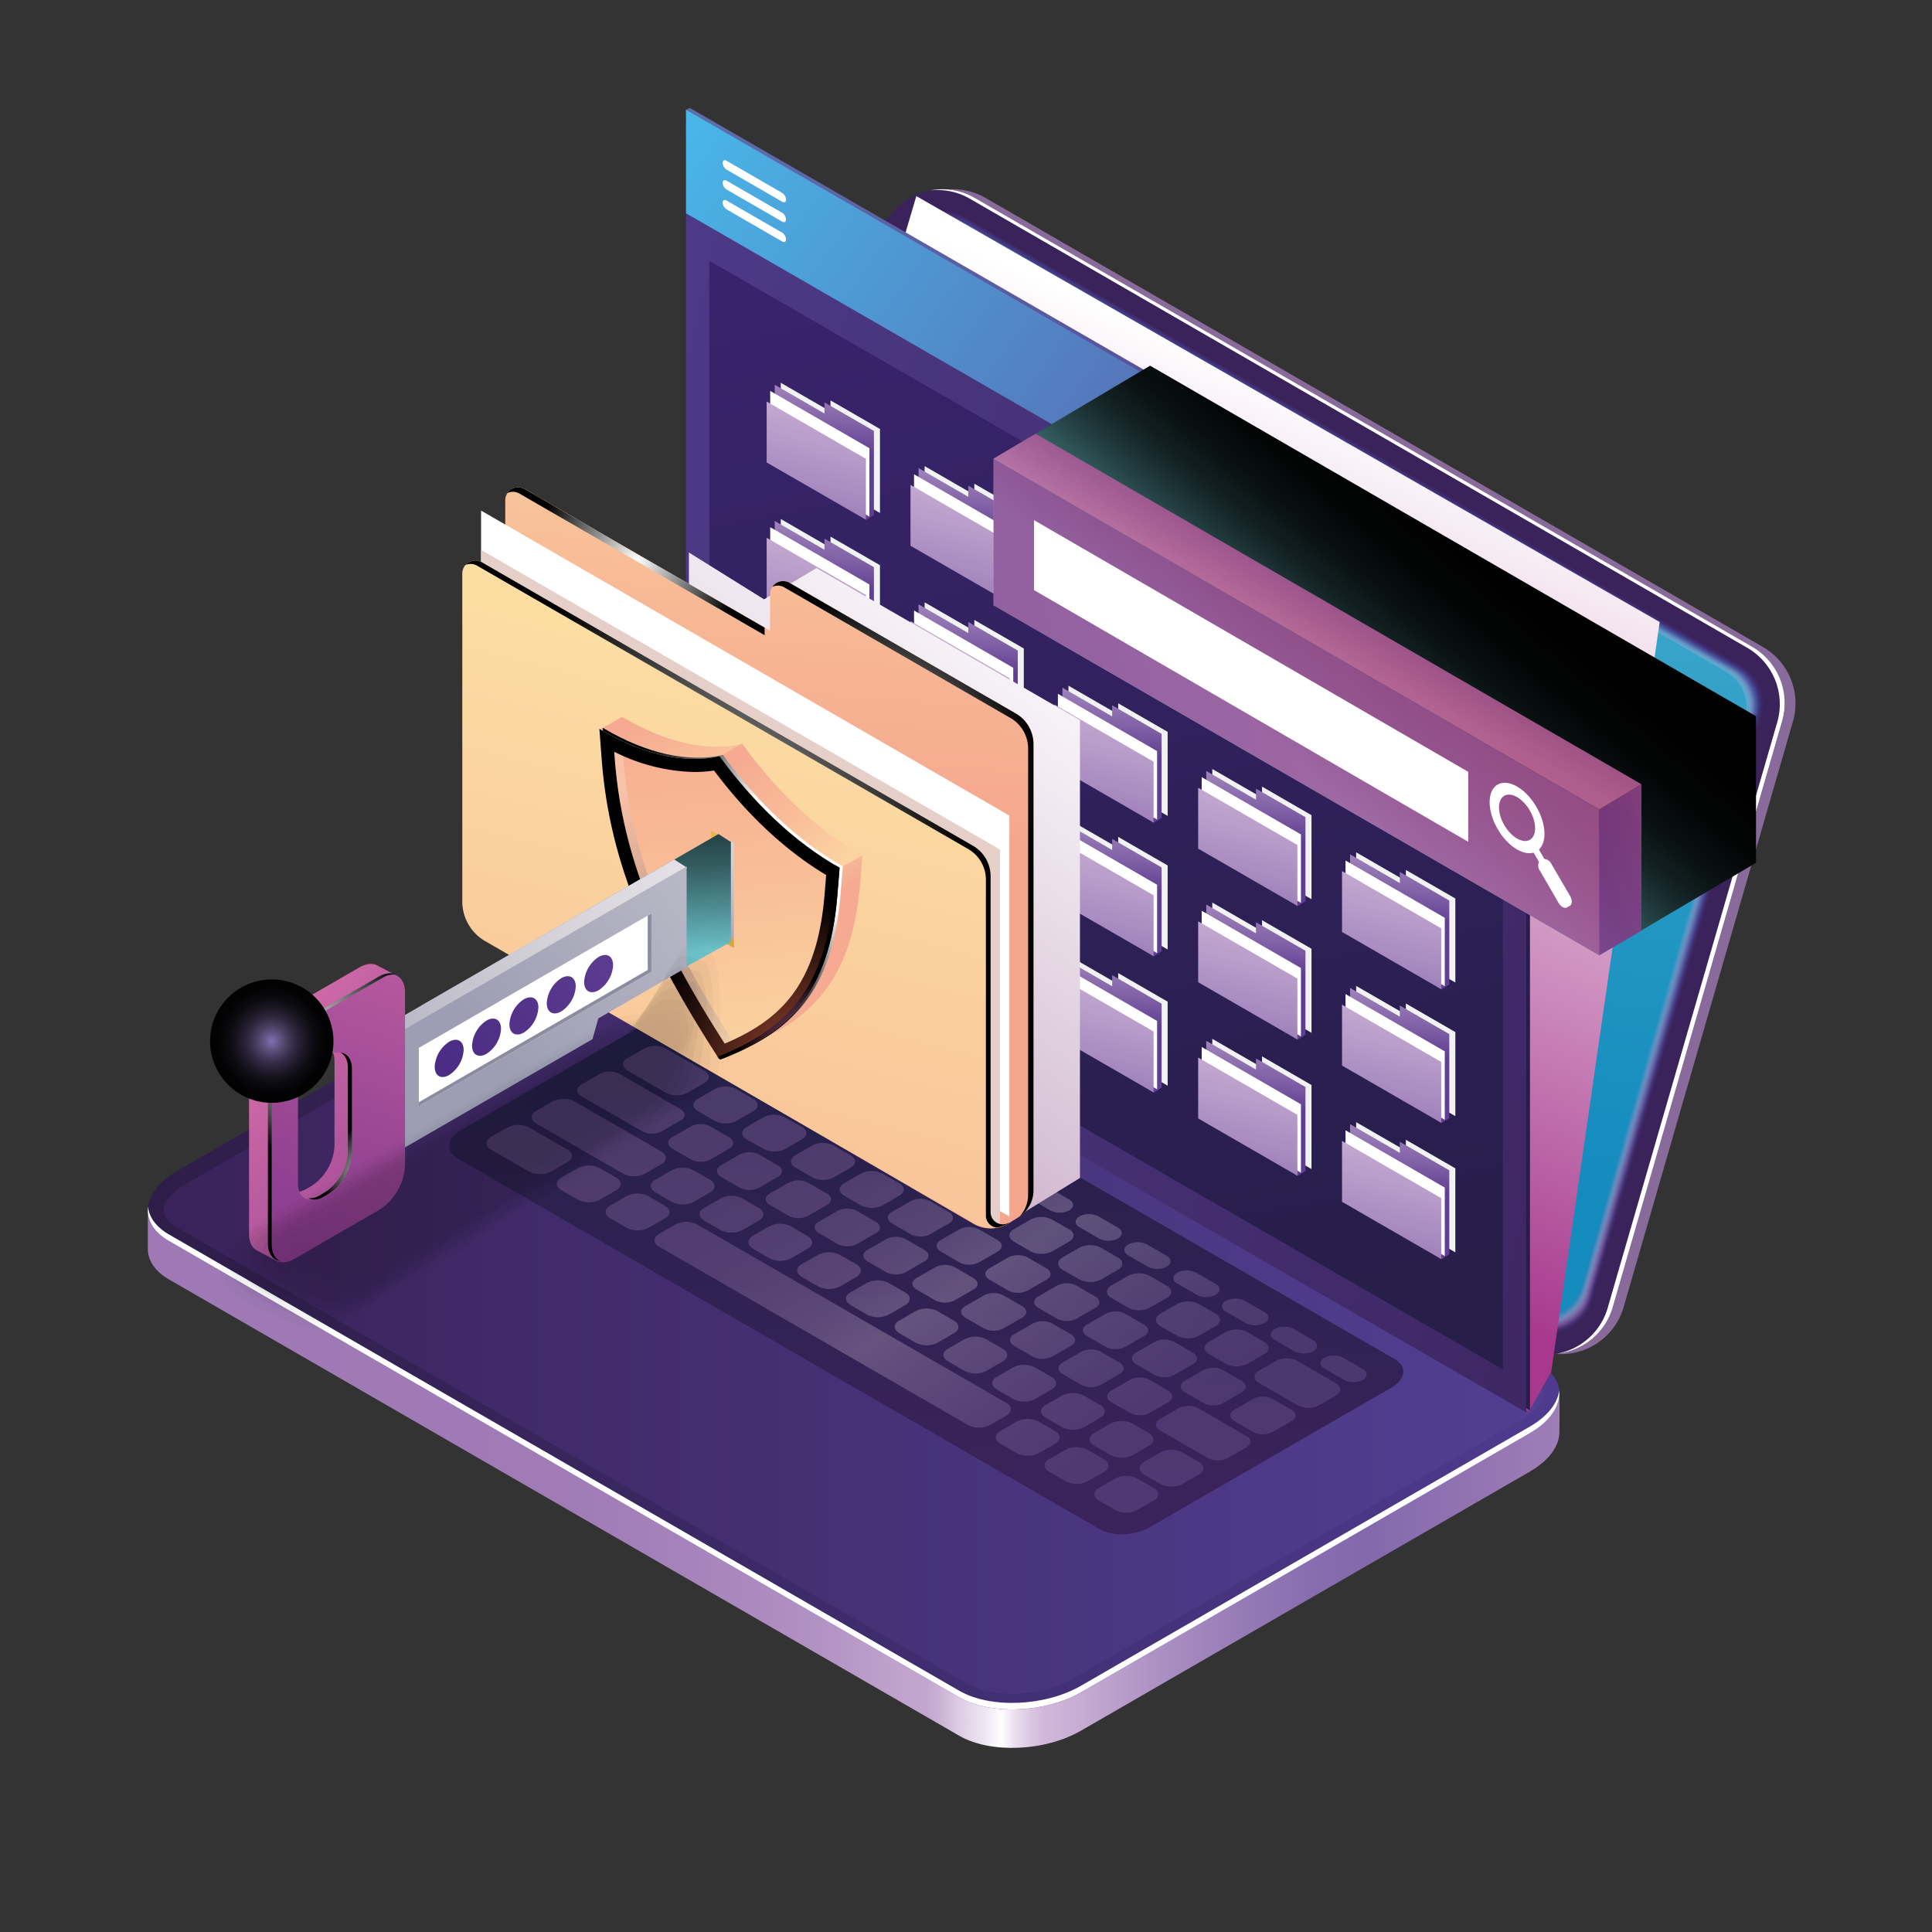 <svg xmlns="http://www.w3.org/2000/svg" xmlns:xlink="http://www.w3.org/1999/xlink" viewBox="0 0 512 512"><rect x="0" y="0" width="512" height="512" fill="#333333" stroke="none"/><defs><style>.cls-1{isolation:isolate;}.cls-2{fill:url(#linear-gradient);}.cls-3{fill:url(#linear-gradient-2);}.cls-4{fill:url(#linear-gradient-3);}.cls-5{fill:#fff;}.cls-6,.cls-70{opacity:0.8;}.cls-6{fill:url(#linear-gradient-4);}.cls-7{fill:url(#linear-gradient-5);}.cls-101,.cls-8,.cls-89{opacity:0.2;}.cls-8{fill:url(#linear-gradient-6);}.cls-9{opacity:0.27;fill:url(#linear-gradient-7);}.cls-10{opacity:0.35;fill:url(#linear-gradient-8);}.cls-11{opacity:0.42;fill:url(#linear-gradient-9);}.cls-12{opacity:0.49;fill:url(#linear-gradient-10);}.cls-13{opacity:0.56;fill:url(#linear-gradient-11);}.cls-14{opacity:0.64;fill:url(#linear-gradient-12);}.cls-15{opacity:0.71;fill:url(#linear-gradient-13);}.cls-16{opacity:0.78;fill:url(#linear-gradient-14);}.cls-17{opacity:0.85;fill:url(#linear-gradient-15);}.cls-18{opacity:0.93;fill:url(#linear-gradient-16);}.cls-19{fill:url(#New_Gradient_Swatch_copy_7);}.cls-20{fill:url(#linear-gradient-17);}.cls-21,.cls-69,.cls-84,.cls-92{mix-blend-mode:screen;}.cls-21{opacity:0.3;fill:url(#linear-gradient-18);}.cls-22,.cls-28,.cls-74,.cls-79,.cls-89,.cls-91{mix-blend-mode:multiply;}.cls-22{fill:url(#linear-gradient-19);}.cls-23{fill:url(#New_Gradient_Swatch_copy_25);}.cls-24{fill:url(#linear-gradient-20);}.cls-25{fill:url(#linear-gradient-21);}.cls-26{fill:url(#New_Gradient_Swatch_copy_25-2);}.cls-27{fill:url(#linear-gradient-22);}.cls-28{fill:#f1f2f2;}.cls-29{fill:url(#linear-gradient-23);}.cls-30{fill:url(#linear-gradient-24);}.cls-31{fill:url(#linear-gradient-25);}.cls-32{fill:url(#linear-gradient-26);}.cls-33{fill:url(#linear-gradient-27);}.cls-34{fill:url(#linear-gradient-28);}.cls-35{fill:url(#linear-gradient-29);}.cls-36{fill:url(#linear-gradient-30);}.cls-37{fill:url(#linear-gradient-31);}.cls-38{fill:url(#linear-gradient-32);}.cls-39{fill:url(#linear-gradient-33);}.cls-40{fill:url(#linear-gradient-34);}.cls-41{fill:url(#linear-gradient-35);}.cls-42{fill:url(#linear-gradient-36);}.cls-43{fill:url(#linear-gradient-37);}.cls-44{fill:url(#linear-gradient-38);}.cls-45{fill:url(#linear-gradient-39);}.cls-46{fill:url(#linear-gradient-40);}.cls-47{fill:url(#linear-gradient-41);}.cls-48{fill:url(#linear-gradient-42);}.cls-49{fill:url(#linear-gradient-43);}.cls-50{fill:url(#linear-gradient-44);}.cls-51{fill:url(#linear-gradient-45);}.cls-52{fill:url(#linear-gradient-46);}.cls-53{fill:url(#linear-gradient-47);}.cls-54{fill:url(#linear-gradient-48);}.cls-55{fill:url(#linear-gradient-49);}.cls-56{fill:url(#linear-gradient-50);}.cls-57{fill:url(#linear-gradient-51);}.cls-58{fill:url(#linear-gradient-52);}.cls-59{fill:url(#linear-gradient-53);}.cls-60{fill:url(#linear-gradient-54);}.cls-61{fill:url(#linear-gradient-55);}.cls-62{fill:url(#linear-gradient-56);}.cls-63{fill:url(#linear-gradient-57);}.cls-64{fill:url(#linear-gradient-58);}.cls-65{fill:url(#linear-gradient-59);}.cls-66{fill:url(#linear-gradient-60);}.cls-67{fill:url(#linear-gradient-61);}.cls-68{fill:url(#linear-gradient-62);}.cls-69{fill:url(#linear-gradient-63);}.cls-71{fill:url(#New_Gradient_Swatch_copy_9);}.cls-72{fill:url(#New_Gradient_Swatch_copy_9-2);}.cls-73{fill:url(#New_Gradient_Swatch_copy_9-3);}.cls-74{fill:url(#linear-gradient-64);}.cls-75{fill:url(#New_Gradient_Swatch_copy_8);}.cls-100,.cls-76,.cls-81,.cls-86,.cls-87{mix-blend-mode:color-dodge;}.cls-77{fill:url(#Radial_Gradient_1);}.cls-78{fill:url(#Radial_Gradient_1-2);}.cls-79{fill:#e6cfc9;}.cls-80{fill:url(#New_Gradient_Swatch_copy_8-2);}.cls-81{fill:url(#Radial_Gradient_1-3);}.cls-82{fill:url(#linear-gradient-65);}.cls-83{fill:url(#linear-gradient-66);}.cls-84{fill:url(#radial-gradient);}.cls-85{fill:url(#linear-gradient-67);}.cls-86{fill:url(#radial-gradient-2);}.cls-87{fill:url(#radial-gradient-3);}.cls-88{fill:url(#linear-gradient-68);}.cls-89{fill:url(#radial-gradient-4);}.cls-90{fill:url(#New_Gradient_Swatch_copy_10);}.cls-91{fill:#eca40d;opacity:0.7;}.cls-92{fill:url(#linear-gradient-69);}.cls-93{fill:url(#New_Gradient_Swatch_copy_10-2);}.cls-94{fill:url(#New_Gradient_Swatch_copy_10-3);}.cls-95{fill:#8b8c9e;}.cls-96{fill:url(#New_Gradient_Swatch_copy_9-4);}.cls-97{fill:url(#New_Gradient_Swatch_copy_9-5);}.cls-98{fill:url(#Radial_Gradient_1-4);}.cls-99{fill:url(#Radial_Gradient_1-5);}.cls-100{fill:url(#radial-gradient-5);}.cls-102,.cls-103,.cls-104,.cls-105,.cls-106,.cls-107,.cls-108,.cls-109,.cls-110,.cls-111,.cls-112,.cls-113{fill:#010101;}.cls-102{opacity:0;}.cls-103{opacity:0.09;}.cls-104{opacity:0.18;}.cls-105{opacity:0.27;}.cls-106{opacity:0.36;}.cls-107{opacity:0.45;}.cls-108{opacity:0.55;}.cls-109{opacity:0.64;}.cls-110{opacity:0.73;}.cls-111{opacity:0.82;}.cls-112{opacity:0.91;}.cls-114{fill:url(#New_Gradient_Swatch_copy_36);}.cls-115{fill:url(#New_Gradient_Swatch_copy_36-2);}.cls-116{fill:url(#New_Gradient_Swatch_copy_36-3);}.cls-117{fill:url(#New_Gradient_Swatch_copy_36-4);}.cls-118{fill:url(#New_Gradient_Swatch_copy_36-5);}</style><linearGradient id="linear-gradient" x1="47.44" y1="355.21" x2="436.29" y2="355.21" gradientUnits="userSpaceOnUse"><stop offset="0.06" stop-color="#9e79b5"/><stop offset="0.26" stop-color="#a07bb6"/><stop offset="0.35" stop-color="#a683bb"/><stop offset="0.43" stop-color="#b190c2"/><stop offset="0.49" stop-color="#c0a2cd"/><stop offset="0.51" stop-color="#c3a6cf"/><stop offset="0.52" stop-color="#ccb4d6"/><stop offset="0.53" stop-color="#dbc9e2"/><stop offset="0.55" stop-color="#efe8f2"/><stop offset="0.56" stop-color="#fff"/><stop offset="0.57" stop-color="#eadfee"/><stop offset="0.58" stop-color="#dbc7e1"/><stop offset="0.59" stop-color="#d1b8da"/><stop offset="0.6" stop-color="#ceb3d7"/><stop offset="0.66" stop-color="#af94c5"/><stop offset="0.72" stop-color="#977cb7"/><stop offset="0.77" stop-color="#886eaf"/><stop offset="0.81" stop-color="#8369ac"/><stop offset="1" stop-color="#ac86bc"/></linearGradient><linearGradient id="linear-gradient-2" x1="39.17" y1="345.03" x2="413.26" y2="345.03" gradientUnits="userSpaceOnUse"><stop offset="0" stop-color="#2e1d48"/><stop offset="1" stop-color="#4f3a8f"/></linearGradient><linearGradient id="linear-gradient-3" x1="43.35" y1="345.03" x2="409.08" y2="345.03" gradientUnits="userSpaceOnUse"><stop offset="0" stop-color="#3a235a"/><stop offset="1" stop-color="#523f92"/></linearGradient><linearGradient id="linear-gradient-4" x1="294.34" y1="200.55" x2="-2839.52" y2="1873.6" gradientTransform="matrix(0.87, 0.5, 0, 1.15, 34.19, -168.31)" gradientUnits="userSpaceOnUse"><stop offset="0.06" stop-color="#9e79b5"/><stop offset="0.27" stop-color="#a07bb6"/><stop offset="0.37" stop-color="#a683bb"/><stop offset="0.45" stop-color="#b190c2"/><stop offset="0.52" stop-color="#c0a2cd"/><stop offset="0.56" stop-color="#ceb3d7"/><stop offset="0.66" stop-color="#af94c5"/><stop offset="0.75" stop-color="#977cb7"/><stop offset="0.84" stop-color="#886eaf"/><stop offset="0.92" stop-color="#8369ac"/></linearGradient><linearGradient id="linear-gradient-5" x1="291.01" y1="201.99" x2="-2842.84" y2="1875.04" gradientTransform="matrix(0.87, 0.5, 0, 1.15, 34.19, -168.31)" xlink:href="#linear-gradient-3"/><linearGradient id="linear-gradient-6" x1="467.06" y1="164.27" x2="170.43" y2="251.51" gradientUnits="userSpaceOnUse"><stop offset="0" stop-color="#46328a"/><stop offset="0.52" stop-color="#523f92"/><stop offset="1" stop-color="#a7388d"/></linearGradient><linearGradient id="linear-gradient-7" x1="425.51" y1="127.55" x2="213.29" y2="299.35" gradientUnits="userSpaceOnUse"><stop offset="0" stop-color="#45398e"/><stop offset="0.04" stop-color="#463a8e"/><stop offset="0.52" stop-color="#514998"/><stop offset="1" stop-color="#a54b95"/></linearGradient><linearGradient id="linear-gradient-8" x1="374.72" y1="122.8" x2="273.12" y2="310.66" gradientUnits="userSpaceOnUse"><stop offset="0" stop-color="#434292"/><stop offset="0.04" stop-color="#444393"/><stop offset="0.5" stop-color="#50529e"/><stop offset="0.52" stop-color="#50539e"/><stop offset="1" stop-color="#a25d9f"/></linearGradient><linearGradient id="linear-gradient-9" x1="344.21" y1="70.11" x2="311.89" y2="388.1" gradientUnits="userSpaceOnUse"><stop offset="0" stop-color="#414b98"/><stop offset="0.04" stop-color="#424c98"/><stop offset="0.48" stop-color="#4e5ba3"/><stop offset="0.52" stop-color="#4f5da4"/><stop offset="1" stop-color="#9f6ca8"/></linearGradient><linearGradient id="linear-gradient-10" x1="285.31" y1="54.78" x2="395.46" y2="419.69" gradientUnits="userSpaceOnUse"><stop offset="0" stop-color="#3e549d"/><stop offset="0.04" stop-color="#3f549d"/><stop offset="0.46" stop-color="#4b63a8"/><stop offset="0.52" stop-color="#4d66aa"/><stop offset="1" stop-color="#9b7bb1"/></linearGradient><linearGradient id="linear-gradient-11" x1="232.28" y1="85.11" x2="478.8" y2="385.25" gradientUnits="userSpaceOnUse"><stop offset="0" stop-color="#3b5ca2"/><stop offset="0.04" stop-color="#3b5da2"/><stop offset="0.44" stop-color="#496cad"/><stop offset="0.52" stop-color="#4c70af"/><stop offset="1" stop-color="#9789ba"/></linearGradient><linearGradient id="linear-gradient-12" x1="214.54" y1="143.22" x2="514.59" y2="302.76" gradientUnits="userSpaceOnUse"><stop offset="0" stop-color="#3764a7"/><stop offset="0.04" stop-color="#3765a7"/><stop offset="0.42" stop-color="#4674b2"/><stop offset="0.52" stop-color="#4a79b5"/><stop offset="1" stop-color="#9296c1"/></linearGradient><linearGradient id="linear-gradient-13" x1="213.96" y1="194.07" x2="525.1" y2="223.47" gradientUnits="userSpaceOnUse"><stop offset="0" stop-color="#326cac"/><stop offset="0.04" stop-color="#336dac"/><stop offset="0.4" stop-color="#427cb6"/><stop offset="0.52" stop-color="#4882ba"/><stop offset="1" stop-color="#8da1c9"/></linearGradient><linearGradient id="linear-gradient-14" x1="220.06" y1="239.54" x2="524.52" y2="145.27" gradientUnits="userSpaceOnUse"><stop offset="0" stop-color="#2d74b1"/><stop offset="0.04" stop-color="#2d75b1"/><stop offset="0.34" stop-color="#3c82b9"/><stop offset="0.52" stop-color="#478bbf"/><stop offset="1" stop-color="#87accf"/></linearGradient><linearGradient id="linear-gradient-15" x1="255.13" y1="268.55" x2="470.23" y2="89.3" gradientUnits="userSpaceOnUse"><stop offset="0" stop-color="#277cb5"/><stop offset="0.04" stop-color="#277db5"/><stop offset="0.31" stop-color="#3689bd"/><stop offset="0.52" stop-color="#4594c4"/><stop offset="1" stop-color="#80b6d4"/></linearGradient><linearGradient id="linear-gradient-16" x1="295.44" y1="273.66" x2="399.86" y2="73.87" gradientUnits="userSpaceOnUse"><stop offset="0" stop-color="#1f84ba"/><stop offset="0.04" stop-color="#1f84ba"/><stop offset="0.27" stop-color="#2e8fc0"/><stop offset="0.52" stop-color="#439dc8"/><stop offset="1" stop-color="#79bfd9"/></linearGradient><linearGradient id="New_Gradient_Swatch_copy_7" x1="321.63" y1="315.22" x2="350.61" y2="-16.61" gradientUnits="userSpaceOnUse"><stop offset="0.04" stop-color="#148cbe"/><stop offset="0.25" stop-color="#2396c3"/><stop offset="0.67" stop-color="#4cb0d1"/><stop offset="1" stop-color="#70c8de"/></linearGradient><linearGradient id="linear-gradient-17" x1="-404.41" y1="606.83" x2="-574.92" y2="477.94" gradientTransform="matrix(0.87, 0.5, -1.5, 0.29, 1485.29, 415.89)" gradientUnits="userSpaceOnUse"><stop offset="0" stop-color="#3a235a"/><stop offset="1" stop-color="#211f47"/><stop offset="1" stop-color="#202046"/></linearGradient><linearGradient id="linear-gradient-18" x1="198.05" y1="259.07" x2="293.57" y2="408.97" gradientUnits="userSpaceOnUse"><stop offset="0.06" stop-color="#9e79b5"/><stop offset="0.25" stop-color="#a07bb6"/><stop offset="0.35" stop-color="#a683bb"/><stop offset="0.42" stop-color="#b090c2"/><stop offset="0.49" stop-color="#bfa3cd"/><stop offset="0.54" stop-color="#d3bbdb"/><stop offset="0.56" stop-color="#dbc5e1"/><stop offset="0.59" stop-color="#cdb6d9"/><stop offset="0.69" stop-color="#ad95c5"/><stop offset="0.77" stop-color="#967db7"/><stop offset="0.85" stop-color="#886eaf"/><stop offset="0.92" stop-color="#8369ac"/></linearGradient><linearGradient id="linear-gradient-19" x1="366.32" y1="110.94" x2="287.11" y2="305.83" gradientUnits="userSpaceOnUse"><stop offset="0" stop-color="#fff"/><stop offset="1" stop-color="#a7388d"/></linearGradient><linearGradient id="New_Gradient_Swatch_copy_25" x1="388.84" y1="184.25" x2="484.65" y2="165.55" gradientUnits="userSpaceOnUse"><stop offset="0" stop-color="#271e4a"/><stop offset="1" stop-color="#442680"/></linearGradient><linearGradient id="linear-gradient-20" x1="287" y1="125" x2="330.87" y2="4.21" gradientUnits="userSpaceOnUse"><stop offset="0.01" stop-color="#52328a"/><stop offset="0.42" stop-color="#5e6dab"/><stop offset="1" stop-color="#70c8de"/></linearGradient><linearGradient id="linear-gradient-21" x1="5136.42" y1="251.17" x2="5580.09" y2="151.71" gradientTransform="matrix(-1, 0, 0, 1, 5643.37, 0)" xlink:href="#linear-gradient-3"/><linearGradient id="New_Gradient_Swatch_copy_25-2" x1="319.48" y1="348.62" x2="229.71" y2="-103.12" xlink:href="#New_Gradient_Swatch_copy_25"/><linearGradient id="linear-gradient-22" x1="404.29" y1="187.29" x2="181.83" y2="26.62" gradientUnits="userSpaceOnUse"><stop offset="0.03" stop-color="#603f92"/><stop offset="0.34" stop-color="#5963ac"/><stop offset="1" stop-color="#48b8ea"/></linearGradient><linearGradient id="linear-gradient-23" x1="370.9" y1="207.94" x2="373.38" y2="174.6" gradientUnits="userSpaceOnUse"><stop offset="0" stop-color="#603f92"/><stop offset="0.23" stop-color="#8061a6"/><stop offset="0.58" stop-color="#aa8dc1"/><stop offset="0.84" stop-color="#c4a9d1"/><stop offset="1" stop-color="#ceb3d7"/></linearGradient><linearGradient id="linear-gradient-24" x1="357.46" y1="254.79" x2="374.65" y2="187.49" xlink:href="#linear-gradient-23"/><linearGradient id="linear-gradient-25" x1="332.78" y1="185.85" x2="335.26" y2="152.52" xlink:href="#linear-gradient-23"/><linearGradient id="linear-gradient-26" x1="319.34" y1="232.71" x2="336.53" y2="165.4" xlink:href="#linear-gradient-23"/><linearGradient id="linear-gradient-27" x1="294.67" y1="163.77" x2="297.14" y2="130.43" xlink:href="#linear-gradient-23"/><linearGradient id="linear-gradient-28" x1="281.22" y1="210.63" x2="298.41" y2="143.32" xlink:href="#linear-gradient-23"/><linearGradient id="linear-gradient-29" x1="256.55" y1="141.69" x2="259.02" y2="108.35" xlink:href="#linear-gradient-23"/><linearGradient id="linear-gradient-30" x1="243.1" y1="188.55" x2="260.29" y2="121.24" xlink:href="#linear-gradient-23"/><linearGradient id="linear-gradient-31" x1="218.43" y1="119.61" x2="220.91" y2="86.27" xlink:href="#linear-gradient-23"/><linearGradient id="linear-gradient-32" x1="204.98" y1="166.46" x2="222.17" y2="99.16" xlink:href="#linear-gradient-23"/><linearGradient id="linear-gradient-33" x1="370.9" y1="315.55" x2="373.38" y2="282.21" xlink:href="#linear-gradient-23"/><linearGradient id="linear-gradient-34" x1="357.46" y1="362.4" x2="374.65" y2="295.1" xlink:href="#linear-gradient-23"/><linearGradient id="linear-gradient-35" x1="332.78" y1="293.46" x2="335.26" y2="260.13" xlink:href="#linear-gradient-23"/><linearGradient id="linear-gradient-36" x1="319.34" y1="340.32" x2="336.53" y2="273.01" xlink:href="#linear-gradient-23"/><linearGradient id="linear-gradient-37" x1="294.67" y1="271.38" x2="297.14" y2="238.04" xlink:href="#linear-gradient-23"/><linearGradient id="linear-gradient-38" x1="281.22" y1="318.24" x2="298.41" y2="250.93" xlink:href="#linear-gradient-23"/><linearGradient id="linear-gradient-39" x1="256.55" y1="249.3" x2="259.02" y2="215.96" xlink:href="#linear-gradient-23"/><linearGradient id="linear-gradient-40" x1="243.1" y1="296.16" x2="260.29" y2="228.85" xlink:href="#linear-gradient-23"/><linearGradient id="linear-gradient-41" x1="218.43" y1="227.22" x2="220.91" y2="193.88" xlink:href="#linear-gradient-23"/><linearGradient id="linear-gradient-42" x1="204.98" y1="274.07" x2="222.17" y2="206.77" xlink:href="#linear-gradient-23"/><linearGradient id="linear-gradient-43" x1="370.9" y1="279.44" x2="373.38" y2="246.1" xlink:href="#linear-gradient-23"/><linearGradient id="linear-gradient-44" x1="357.46" y1="326.3" x2="374.65" y2="258.99" xlink:href="#linear-gradient-23"/><linearGradient id="linear-gradient-45" x1="332.78" y1="257.36" x2="335.26" y2="224.02" xlink:href="#linear-gradient-23"/><linearGradient id="linear-gradient-46" x1="319.34" y1="304.22" x2="336.53" y2="236.91" xlink:href="#linear-gradient-23"/><linearGradient id="linear-gradient-47" x1="294.67" y1="235.28" x2="297.14" y2="201.94" xlink:href="#linear-gradient-23"/><linearGradient id="linear-gradient-48" x1="281.22" y1="282.13" x2="298.41" y2="214.83" xlink:href="#linear-gradient-23"/><linearGradient id="linear-gradient-49" x1="256.55" y1="213.19" x2="259.02" y2="179.86" xlink:href="#linear-gradient-23"/><linearGradient id="linear-gradient-50" x1="243.1" y1="260.05" x2="260.29" y2="192.74" xlink:href="#linear-gradient-23"/><linearGradient id="linear-gradient-51" x1="218.43" y1="191.11" x2="220.91" y2="157.77" xlink:href="#linear-gradient-23"/><linearGradient id="linear-gradient-52" x1="204.98" y1="237.97" x2="222.17" y2="170.66" xlink:href="#linear-gradient-23"/><linearGradient id="linear-gradient-53" x1="370.9" y1="244.04" x2="373.38" y2="210.7" xlink:href="#linear-gradient-23"/><linearGradient id="linear-gradient-54" x1="357.46" y1="290.9" x2="374.65" y2="223.59" xlink:href="#linear-gradient-23"/><linearGradient id="linear-gradient-55" x1="332.78" y1="221.96" x2="335.26" y2="188.62" xlink:href="#linear-gradient-23"/><linearGradient id="linear-gradient-56" x1="319.34" y1="268.81" x2="336.53" y2="201.51" xlink:href="#linear-gradient-23"/><linearGradient id="linear-gradient-57" x1="294.67" y1="199.87" x2="297.14" y2="166.54" xlink:href="#linear-gradient-23"/><linearGradient id="linear-gradient-58" x1="281.22" y1="246.73" x2="298.41" y2="179.43" xlink:href="#linear-gradient-23"/><linearGradient id="linear-gradient-59" x1="256.55" y1="177.79" x2="259.02" y2="144.45" xlink:href="#linear-gradient-23"/><linearGradient id="linear-gradient-60" x1="243.1" y1="224.65" x2="260.29" y2="157.34" xlink:href="#linear-gradient-23"/><linearGradient id="linear-gradient-61" x1="218.43" y1="155.71" x2="220.91" y2="122.37" xlink:href="#linear-gradient-23"/><linearGradient id="linear-gradient-62" x1="204.98" y1="202.57" x2="222.17" y2="135.26" xlink:href="#linear-gradient-23"/><linearGradient id="linear-gradient-63" x1="342.65" y1="200.41" x2="387.67" y2="147.89" gradientUnits="userSpaceOnUse"><stop offset="0" stop-color="#6dc4cc"/><stop offset="0.03" stop-color="#65b6be"/><stop offset="0.17" stop-color="#4b878c"/><stop offset="0.3" stop-color="#345e61"/><stop offset="0.44" stop-color="#223c3f"/><stop offset="0.57" stop-color="#132224"/><stop offset="0.71" stop-color="#091010"/><stop offset="0.85" stop-color="#030505"/><stop offset="1" stop-color="#010101"/></linearGradient><linearGradient id="New_Gradient_Swatch_copy_9" x1="422.95" y1="232.43" x2="466.57" y2="219.36" gradientUnits="userSpaceOnUse"><stop offset="0.04" stop-color="#873a8e"/><stop offset="0.28" stop-color="#964493"/><stop offset="0.75" stop-color="#bf5fa1"/><stop offset="1" stop-color="#d66fa9"/></linearGradient><linearGradient id="New_Gradient_Swatch_copy_9-2" x1="117.2" y1="238.1" x2="579.94" y2="134.37" xlink:href="#New_Gradient_Swatch_copy_9"/><linearGradient id="New_Gradient_Swatch_copy_9-3" x1="366.98" y1="130.72" x2="346.61" y2="169.55" xlink:href="#New_Gradient_Swatch_copy_9"/><linearGradient id="linear-gradient-64" x1="287.88" y1="152.92" x2="195.85" y2="284.32" gradientUnits="userSpaceOnUse"><stop offset="0" stop-color="#fff"/><stop offset="0.27" stop-color="#f4eef4"/><stop offset="0.79" stop-color="#d8c4d7"/><stop offset="1" stop-color="#ccb1cb"/></linearGradient><linearGradient id="New_Gradient_Swatch_copy_8" x1="203.76" y1="225.71" x2="217.4" y2="42.31" gradientUnits="userSpaceOnUse"><stop offset="0.04" stop-color="#f5a78e"/><stop offset="0.31" stop-color="#f7b694"/><stop offset="0.83" stop-color="#fcdfa3"/><stop offset="1" stop-color="#feeda8"/></linearGradient><radialGradient id="Radial_Gradient_1" cx="168.57" cy="148.73" r="27.8" gradientUnits="userSpaceOnUse"><stop offset="0" stop-color="#fff"/><stop offset="1"/></radialGradient><radialGradient id="Radial_Gradient_1-2" cx="225.06" cy="209.27" r="50.11" xlink:href="#Radial_Gradient_1"/><linearGradient id="New_Gradient_Swatch_copy_8-2" x1="129.62" y1="494.25" x2="229.12" y2="104.71" xlink:href="#New_Gradient_Swatch_copy_8"/><radialGradient id="Radial_Gradient_1-3" cx="175.91" cy="237.39" r="80.7" xlink:href="#Radial_Gradient_1"/><linearGradient id="linear-gradient-65" x1="174.04" y1="184.55" x2="220.05" y2="265.52" gradientUnits="userSpaceOnUse"><stop offset="0.04" stop-color="#f5aa91"/><stop offset="0.18" stop-color="#f8b997"/><stop offset="0.46" stop-color="#fee2a7"/><stop offset="0.48" stop-color="#ffe5a8"/><stop offset="0.74" stop-color="#f5aa91"/></linearGradient><linearGradient id="linear-gradient-66" x1="188.65" y1="202.97" x2="234.22" y2="259.1" gradientUnits="userSpaceOnUse"><stop offset="0.04" stop-color="#f5aa91"/><stop offset="0.28" stop-color="#f8b997"/><stop offset="0.75" stop-color="#fee2a7"/><stop offset="0.78" stop-color="#ffe5a8"/><stop offset="0.87" stop-color="#f5aa91"/></linearGradient><radialGradient id="radial-gradient" cx="215.02" cy="223.93" r="51.5" gradientUnits="userSpaceOnUse"><stop offset="0.36" stop-color="#fff"/><stop offset="0.43" stop-color="#e1e1e1"/><stop offset="0.64" stop-color="#828282"/><stop offset="0.81" stop-color="#3c3c3c"/><stop offset="0.94" stop-color="#111"/><stop offset="1"/></radialGradient><linearGradient id="linear-gradient-67" x1="189.57" y1="189.56" x2="199.53" y2="384.38" gradientUnits="userSpaceOnUse"><stop offset="0" stop-color="#fff3a8"/><stop offset="0.11" stop-color="#fde9a2"/><stop offset="0.41" stop-color="#f9d193"/><stop offset="0.69" stop-color="#f6c28a"/><stop offset="0.92" stop-color="#f5bd87"/></linearGradient><radialGradient id="radial-gradient-2" cx="212.11" cy="280.46" r="42.19" gradientUnits="userSpaceOnUse"><stop offset="0" stop-color="#93412e"/><stop offset="1" stop-color="#010101"/></radialGradient><radialGradient id="radial-gradient-3" cx="217.24" cy="280.6" r="21.45" gradientUnits="userSpaceOnUse"><stop offset="0" stop-color="#d66fa9"/><stop offset="1" stop-color="#010101"/></radialGradient><linearGradient id="linear-gradient-68" x1="184.4" y1="158.64" x2="204.36" y2="336.98" xlink:href="#New_Gradient_Swatch_copy_8"/><radialGradient id="radial-gradient-4" cx="173.81" cy="-3010.07" r="29.48" gradientTransform="translate(0 5252.89) scale(1 1.66)" gradientUnits="userSpaceOnUse"><stop offset="0.14" stop-color="#2c2865"/><stop offset="0.22" stop-color="#332f6a"/><stop offset="0.35" stop-color="#474378"/><stop offset="0.5" stop-color="#676490"/><stop offset="0.67" stop-color="#9391b0"/><stop offset="0.85" stop-color="#cccbda"/><stop offset="1" stop-color="#fff"/></radialGradient><linearGradient id="New_Gradient_Swatch_copy_10" x1="202.89" y1="243.3" x2="179.31" y2="227.36" gradientUnits="userSpaceOnUse"><stop offset="0.04" stop-color="#9d9eb3"/><stop offset="0.58" stop-color="#d4d1d8"/><stop offset="1" stop-color="#efebf2"/></linearGradient><linearGradient id="linear-gradient-69" x1="152.49" y1="253.45" x2="149.65" y2="179.03" xlink:href="#linear-gradient-63"/><linearGradient id="New_Gradient_Swatch_copy_10-2" x1="56.93" y1="294.64" x2="215.88" y2="239.74" xlink:href="#New_Gradient_Swatch_copy_10"/><linearGradient id="New_Gradient_Swatch_copy_10-3" x1="120.92" y1="281.96" x2="324.11" y2="133.66" xlink:href="#New_Gradient_Swatch_copy_10"/><linearGradient id="New_Gradient_Swatch_copy_9-4" x1="139.65" y1="335.98" x2="62.81" y2="276.56" xlink:href="#New_Gradient_Swatch_copy_9"/><linearGradient id="New_Gradient_Swatch_copy_9-5" x1="73.61" y1="342.24" x2="119.24" y2="208.9" xlink:href="#New_Gradient_Swatch_copy_9"/><radialGradient id="Radial_Gradient_1-4" cx="99.72" cy="311.76" r="14.38" xlink:href="#Radial_Gradient_1"/><radialGradient id="Radial_Gradient_1-5" cx="83.19" cy="277.62" r="29.5" xlink:href="#Radial_Gradient_1"/><radialGradient id="radial-gradient-5" cx="72.02" cy="275.91" r="16.35" gradientUnits="userSpaceOnUse"><stop offset="0" stop-color="#8470b0"/><stop offset="0.11" stop-color="#69598b"/><stop offset="0.25" stop-color="#493e61"/><stop offset="0.39" stop-color="#2f283f"/><stop offset="0.54" stop-color="#1b1724"/><stop offset="0.69" stop-color="#0c0b10"/><stop offset="0.84" stop-color="#040305"/><stop offset="1" stop-color="#010101"/></radialGradient><linearGradient id="New_Gradient_Swatch_copy_36" x1="-300.54" y1="-769.97" x2="-235.48" y2="-815.48" gradientTransform="matrix(0.87, -0.5, 0, 1.15, 361.33, 1046.45)" gradientUnits="userSpaceOnUse"><stop offset="0.1" stop-color="#442680"/><stop offset="1" stop-color="#603f92"/></linearGradient><linearGradient id="New_Gradient_Swatch_copy_36-2" x1="-296.74" y1="-764.55" x2="-231.69" y2="-810.05" xlink:href="#New_Gradient_Swatch_copy_36"/><linearGradient id="New_Gradient_Swatch_copy_36-3" x1="-292.95" y1="-759.12" x2="-227.89" y2="-804.62" xlink:href="#New_Gradient_Swatch_copy_36"/><linearGradient id="New_Gradient_Swatch_copy_36-4" x1="-289.15" y1="-753.69" x2="-224.09" y2="-799.2" xlink:href="#New_Gradient_Swatch_copy_36"/><linearGradient id="New_Gradient_Swatch_copy_36-5" x1="-285.35" y1="-748.26" x2="-220.3" y2="-793.77" xlink:href="#New_Gradient_Swatch_copy_36"/></defs><g class="cls-1"><g id="Layer_1" data-name="Layer 1"><path class="cls-2" d="M254.22,460,44.75,339.05c-3.68-2.13-5.52-5-5.58-7.95V320.73c.07-3.62,2.74,2.66,7.9-.31l118.87-68.64c9.56-5.51,24-6.11,32.27-1.33L407.68,371.38c2.76,1.59,4.76-5.17,5.48-3,.24.72.09,10.21.1,10.95.08,3.71-2.6,7.64-7.9,10.7L286.49,458.64C276.94,464.16,262.49,464.76,254.22,460Z"/><path class="cls-3" d="M254.22,449.8,44.75,328.86c-8.27-4.77-7.23-13.11,2.32-18.63L165.94,241.6c9.56-5.52,24-6.11,32.27-1.34L407.68,361.2c8.27,4.77,7.23,13.11-2.32,18.63L286.49,448.46C276.94,454,262.49,454.57,254.22,449.8Z"/><path class="cls-4" d="M268.23,448.84c-4.71,0-9-.95-11.92-2.67L46.84,325.24c-1.3-.75-3.49-2.33-3.49-4.47s2.17-4.81,5.81-6.91L168,245.22a33.26,33.26,0,0,1,16.16-4,24.51,24.51,0,0,1,11.92,2.66L405.59,364.82c1.3.75,3.49,2.33,3.49,4.47s-2.17,4.81-5.81,6.91L284.39,444.84A33.26,33.26,0,0,1,268.23,448.84Z"/><path class="cls-5" d="M405.36,378.1,286.49,446.73c-9.55,5.51-24,6.11-32.27,1.34L44.75,327.13c-3.43-2-5.23-4.58-5.52-7.33-.43,3.38,1.38,6.67,5.52,9.06L254.22,449.8c8.27,4.77,22.72,4.17,32.27-1.34l118.87-68.63c5.59-3.23,8.24-7.42,7.84-11.3C412.77,371.89,410.13,375.35,405.36,378.1Z"/><path class="cls-6" d="M405.09,356.54l-206-119a17.23,17.23,0,0,1-8-19.71L236,62.63a17.26,17.26,0,0,1,25.2-10.17l206,119a17.23,17.23,0,0,1,7.95,19.71L430.29,346.37A17.25,17.25,0,0,1,405.09,356.54Z"/><path class="cls-7" d="M402.21,356.54l-206-119a17.25,17.25,0,0,1-7.95-19.71L233.12,62.63a17.25,17.25,0,0,1,25.2-10.17l206,119a17.25,17.25,0,0,1,8,19.71L427.41,346.37A17.25,17.25,0,0,1,402.21,356.54Z"/><path class="cls-8" d="M410.81,353.09a11.39,11.39,0,0,1-5.72-1.54l-206-119a11.47,11.47,0,0,1-5.3-13.12L238.66,64.22a11.56,11.56,0,0,1,11.06-8.31,11.27,11.27,0,0,1,5.72,1.55l206,118.94a11.46,11.46,0,0,1,5.29,13.12L421.87,344.78A11.56,11.56,0,0,1,410.81,353.09Z"/><path class="cls-9" d="M410.59,352.69a11.28,11.28,0,0,1-5.69-1.54L199.62,232.63a11.41,11.41,0,0,1-5.27-13.07L239.09,64.77a11.53,11.53,0,0,1,11-8.29,11.2,11.2,0,0,1,5.7,1.55L461.08,176.54a11.42,11.42,0,0,1,5.28,13.08L421.61,344.41A11.51,11.51,0,0,1,410.59,352.69Z"/><path class="cls-10" d="M410.38,352.29a11.34,11.34,0,0,1-5.68-1.53L200.17,232.67a11.39,11.39,0,0,1-5.26-13L239.52,65.32a11.48,11.48,0,0,1,11-8.26,11.25,11.25,0,0,1,5.68,1.54L460.71,176.68a11.39,11.39,0,0,1,5.26,13L421.36,344A11.48,11.48,0,0,1,410.38,352.29Z"/><path class="cls-11" d="M410.16,351.89a11.16,11.16,0,0,1-5.66-1.53L200.71,232.7a11.35,11.35,0,0,1-5.24-13L240,65.86a11.42,11.42,0,0,1,10.94-8.22,11.16,11.16,0,0,1,5.66,1.53L460.34,176.83a11.35,11.35,0,0,1,5.24,13L421.1,343.66A11.42,11.42,0,0,1,410.16,351.89Z"/><path class="cls-12" d="M409.94,351.49a11.15,11.15,0,0,1-5.63-1.52l-203-117.24A11.29,11.29,0,0,1,196,219.8L240.38,66.41a11.39,11.39,0,0,1,10.9-8.2,11.19,11.19,0,0,1,5.64,1.53L460,177a11.3,11.3,0,0,1,5.22,12.93L420.84,343.29A11.39,11.39,0,0,1,409.94,351.49Z"/><path class="cls-13" d="M409.72,351.09a11.1,11.1,0,0,1-5.61-1.52L201.8,232.77a11.26,11.26,0,0,1-5.2-12.89L240.81,67a11.35,11.35,0,0,1,10.86-8.17,11,11,0,0,1,5.61,1.52l202.31,116.8a11.26,11.26,0,0,1,5.2,12.89l-44.2,152.92A11.36,11.36,0,0,1,409.72,351.09Z"/><path class="cls-14" d="M409.51,350.69a11,11,0,0,1-5.6-1.52L202.34,232.8A11.21,11.21,0,0,1,197.17,220L241.24,67.5a11.3,11.3,0,0,1,10.82-8.13,11.09,11.09,0,0,1,5.59,1.51L459.22,177.26a11.21,11.21,0,0,1,5.18,12.83L420.33,342.55A11.31,11.31,0,0,1,409.51,350.69Z"/><path class="cls-15" d="M409.29,350.29a11,11,0,0,1-5.57-1.51L202.89,232.83A11.16,11.16,0,0,1,197.73,220l43.94-152a11.27,11.27,0,0,1,10.78-8.11A11,11,0,0,1,258,61.45l200.83,116A11.18,11.18,0,0,1,464,190.19l-43.94,152A11.27,11.27,0,0,1,409.29,350.29Z"/><path class="cls-16" d="M409.07,349.89a11,11,0,0,1-5.55-1.51L203.43,232.86a11.13,11.13,0,0,1-5.14-12.74L242.1,68.6a11.22,11.22,0,0,1,10.74-8.08,11,11,0,0,1,5.55,1.5L458.48,177.54a11.14,11.14,0,0,1,5.14,12.75L419.81,341.81A11.21,11.21,0,0,1,409.07,349.89Z"/><path class="cls-17" d="M408.85,349.49a11,11,0,0,1-5.53-1.5L204,232.9a11.09,11.09,0,0,1-5.12-12.7L242.53,69.14a11.17,11.17,0,0,1,10.7-8,11,11,0,0,1,5.53,1.49L458.1,177.68a11.1,11.1,0,0,1,5.13,12.7L419.56,341.44A11.2,11.2,0,0,1,408.85,349.49Z"/><path class="cls-18" d="M408.64,349.09a10.87,10.87,0,0,1-5.51-1.5L204.52,232.93a11.06,11.06,0,0,1-5.1-12.65L243,69.69a11.13,11.13,0,0,1,10.66-8,10.88,10.88,0,0,1,5.51,1.49l198.6,114.67a11,11,0,0,1,5.11,12.65L419.3,341.07A11.14,11.14,0,0,1,408.64,349.09Z"/><path class="cls-19" d="M408.42,348.69a10.91,10.91,0,0,1-5.49-1.49L205.07,233a11,11,0,0,1-5.09-12.6L243.39,70.24a11.09,11.09,0,0,1,10.62-8,10.84,10.84,0,0,1,5.49,1.49L457.36,178a11,11,0,0,1,5.09,12.6L419,340.7A11.1,11.1,0,0,1,408.42,348.69Z"/><path class="cls-5" d="M464.34,171.41l-206-118.95a17.16,17.16,0,0,0-11.81-2A17.15,17.15,0,0,1,257,52.65l206,119a17.25,17.25,0,0,1,8,19.71L426.07,346.56a17.21,17.21,0,0,1-13.39,12.17,17.21,17.21,0,0,0,14.73-12.36l44.88-155.25A17.25,17.25,0,0,0,464.34,171.41Z"/><path class="cls-20" d="M291.44,405.25l-170.1-98.2c-3.4-2-3-5.41,1-7.68l63.86-36.87c3.93-2.27,9.88-2.51,13.29-.55l170.09,98.21c3.41,2,3,5.4-1,7.67L304.73,404.7C300.79,407,294.85,407.22,291.44,405.25Z"/><path class="cls-21" d="M189.88,269.68l10.9,6.29a5.53,5.53,0,0,0,5,0c1.37-.79,1.37-2.09,0-2.89l-10.9-6.29a5.51,5.51,0,0,0-5,0C188.49,267.59,188.5,268.88,189.88,269.68Zm18.67,10.77,5.16,3a5.51,5.51,0,0,0,5,0c1.38-.79,1.37-2.09,0-2.89l-5.17-3a5.54,5.54,0,0,0-5,0C207.15,278.36,207.16,279.65,208.55,280.45Zm12.92,7.47,5.16,3a5.56,5.56,0,0,0,5,0c1.38-.8,1.37-2.09,0-2.89l-5.16-3a5.51,5.51,0,0,0-5,0C220.08,285.82,220.09,287.12,221.47,287.92Zm12.93,7.46,5.16,3a5.54,5.54,0,0,0,5,0c1.38-.8,1.37-2.09,0-2.89l-5.16-3a5.53,5.53,0,0,0-5,0C233,293.29,233,294.58,234.4,295.38Zm12.92,7.46,5.17,3a5.51,5.51,0,0,0,5,0c1.38-.79,1.37-2.09,0-2.89l-5.16-3a5.54,5.54,0,0,0-5,0C245.93,300.75,245.94,302,247.32,302.84Zm12.93,7.46,5.16,3a5.53,5.53,0,0,0,5,0c1.37-.79,1.37-2.08,0-2.88l-5.16-3a5.53,5.53,0,0,0-5,0C258.86,308.21,258.86,309.5,260.25,310.3Zm12.92,7.47,5.17,3a5.54,5.54,0,0,0,5,0c1.38-.8,1.37-2.09,0-2.89l-5.17-3a5.51,5.51,0,0,0-5,0C271.78,315.67,271.79,317,273.17,317.77Zm12.93,7.46,5.16,3a5.56,5.56,0,0,0,5,0c1.37-.8,1.37-2.09,0-2.89l-5.16-3a5.56,5.56,0,0,0-5,0C284.71,323.14,284.71,324.43,286.1,325.23ZM299,332.69l5.16,3a5.51,5.51,0,0,0,5,0c1.38-.79,1.37-2.09,0-2.89l-5.17-3a5.54,5.54,0,0,0-5,0C297.63,330.6,297.64,331.89,299,332.69ZM312,340.15l5.16,3a5.53,5.53,0,0,0,5,0c1.38-.79,1.37-2.08,0-2.88l-5.16-3a5.51,5.51,0,0,0-5,0C310.56,338.06,310.56,339.35,312,340.15Zm12.93,7.47,5.16,3a5.54,5.54,0,0,0,5,0c1.38-.8,1.37-2.09,0-2.89l-5.17-3a5.51,5.51,0,0,0-5,0C323.48,345.52,323.49,346.82,324.88,347.62Zm12.92,7.46,5.17,3a5.51,5.51,0,0,0,5,0c1.38-.8,1.37-2.09,0-2.89l-5.16-3a5.54,5.54,0,0,0-5,0C336.41,353,336.42,354.28,337.8,355.08ZM351,362.7l5.16,3a5.54,5.54,0,0,0,5,0c1.38-.8,1.37-2.09,0-2.89l-5.16-3a5.53,5.53,0,0,0-5,0C349.6,360.6,349.61,361.9,351,362.7ZM178.26,276.79l4.47,2.58a6.27,6.27,0,0,0,5.69,0l4.45-2.56c1.56-.91,1.55-2.38,0-3.29L188.38,271a6.29,6.29,0,0,0-5.7,0l-4.44,2.56C176.67,274.41,176.68,275.88,178.26,276.79Zm23.09,10,4.44-2.56c1.57-.9,1.56-2.38,0-3.29l-4.47-2.58a6.3,6.3,0,0,0-5.69,0L191.17,281c-1.57.9-1.56,2.37,0,3.28l4.47,2.58A6.26,6.26,0,0,0,201.35,286.84Zm2.76,4.88,4.47,2.58a6.3,6.3,0,0,0,5.69,0l4.45-2.57c1.56-.9,1.56-2.37,0-3.29l-4.47-2.58a6.32,6.32,0,0,0-5.7,0l-4.44,2.57C202.52,289.33,202.53,290.81,204.11,291.72ZM217,299.18l4.47,2.58a6.27,6.27,0,0,0,5.69,0l4.44-2.56c1.57-.91,1.56-2.38,0-3.29l-4.47-2.58a6.27,6.27,0,0,0-5.69,0L217,295.89C215.45,296.8,215.46,298.27,217,299.18Zm27.51,4.2-4.47-2.58a6.27,6.27,0,0,0-5.69,0l-4.45,2.56c-1.56.91-1.56,2.38,0,3.29l4.47,2.58a6.29,6.29,0,0,0,5.7,0l4.44-2.56C246.14,305.76,246.13,304.29,244.55,303.38Zm12.93,7.46L253,308.26a6.32,6.32,0,0,0-5.7,0l-4.44,2.57c-1.57.9-1.56,2.37,0,3.28l4.47,2.58a6.27,6.27,0,0,0,5.69,0l4.44-2.57C259.06,313.23,259.05,311.75,257.48,310.84Zm12.92,7.47-4.47-2.59a6.3,6.3,0,0,0-5.69,0l-4.45,2.57c-1.56.9-1.56,2.38,0,3.29l4.47,2.58a6.32,6.32,0,0,0,5.7,0l4.44-2.57C272,320.69,272,319.22,270.4,318.31Zm12.93,7.46-4.47-2.58a6.29,6.29,0,0,0-5.7,0l-4.44,2.56c-1.57.91-1.56,2.38,0,3.29l4.47,2.58a6.27,6.27,0,0,0,5.69,0l4.44-2.56C284.91,328.15,284.9,326.68,283.33,325.77Zm12.92,7.46-4.47-2.58a6.27,6.27,0,0,0-5.69,0l-4.44,2.56c-1.57.91-1.56,2.38,0,3.29l4.47,2.58a6.29,6.29,0,0,0,5.7,0l4.44-2.56C297.84,335.61,297.83,334.14,296.25,333.23Zm12.93,7.46-4.47-2.58a6.32,6.32,0,0,0-5.7,0l-4.44,2.57c-1.57.9-1.56,2.37,0,3.28l4.47,2.59a6.3,6.3,0,0,0,5.69,0L309.2,344C310.76,343.08,310.76,341.6,309.18,340.69Zm-1.67,10.73L312,354a6.32,6.32,0,0,0,5.7,0l4.44-2.57c1.57-.9,1.56-2.37,0-3.28l-4.47-2.59a6.3,6.3,0,0,0-5.69,0l-4.44,2.57C305.93,349,305.94,350.51,307.51,351.42Zm27.52,4.2L330.56,353a6.29,6.29,0,0,0-5.7,0l-4.44,2.56c-1.57.91-1.56,2.38,0,3.29l4.47,2.58a6.27,6.27,0,0,0,5.69,0l4.45-2.56C336.61,358,336.61,356.53,335,355.62ZM354,366.55l-10.21-5.89a6.24,6.24,0,0,0-5.69,0l-4.44,2.56c-1.57.9-1.56,2.38,0,3.29l10.21,5.89a6.29,6.29,0,0,0,5.7,0l4.44-2.56C355.55,368.93,355.54,367.46,354,366.55ZM166.29,283.7l10.2,5.9a6.32,6.32,0,0,0,5.7,0l4.44-2.57c1.57-.9,1.56-2.38,0-3.29l-10.2-5.89a6.32,6.32,0,0,0-5.7,0l-4.44,2.57C164.7,281.32,164.71,282.79,166.29,283.7ZM185,294.48l4.47,2.58a6.3,6.3,0,0,0,5.69,0l4.45-2.57c1.56-.9,1.56-2.37,0-3.28l-4.47-2.58a6.26,6.26,0,0,0-5.7,0l-4.44,2.56C183.36,292.1,183.37,293.57,185,294.48Zm17.39,10a6.29,6.29,0,0,0,5.7,0l4.44-2.56c1.57-.91,1.56-2.38,0-3.29L208,296.1a6.27,6.27,0,0,0-5.69,0l-4.44,2.56c-1.57.91-1.56,2.38,0,3.29ZM215.27,312a6.27,6.27,0,0,0,5.69,0l4.45-2.56c1.56-.91,1.56-2.38,0-3.29l-4.47-2.58a6.32,6.32,0,0,0-5.7,0l-4.44,2.57c-1.57.9-1.56,2.37,0,3.28Zm12.88-1-4.44,2.57c-1.57.9-1.56,2.37,0,3.29l4.47,2.58a6.3,6.3,0,0,0,5.69,0l4.44-2.57c1.57-.9,1.56-2.38,0-3.29L233.84,311A6.3,6.3,0,0,0,228.15,311Zm13.2,7.31-5,2.88c-1.42.82-1.41,2.15,0,3l5,2.9a5.71,5.71,0,0,0,5.14,0l5-2.88c1.42-.82,1.41-2.15,0-3l-5-2.9A5.67,5.67,0,0,0,241.35,318.32Zm12.92,7.46-5,2.88c-1.42.82-1.41,2.15,0,3l5,2.9a5.7,5.7,0,0,0,5.15,0l5-2.88c1.41-.82,1.41-2.15,0-3l-5-2.9A5.7,5.7,0,0,0,254.27,325.78Zm12.93,7.46-5,2.88c-1.42.82-1.41,2.15,0,3l5,2.9a5.65,5.65,0,0,0,5.14,0l5-2.88c1.42-.82,1.41-2.15,0-3l-5-2.9A5.73,5.73,0,0,0,267.2,333.24Zm12.93,7.47-5,2.88c-1.42.81-1.41,2.14,0,3l5,2.9a5.7,5.7,0,0,0,5.15,0l5-2.88c1.41-.81,1.41-2.14,0-3l-5-2.89A5.65,5.65,0,0,0,280.13,340.71Zm12.92,7.46-5,2.88c-1.41.82-1.41,2.15,0,3l5,2.9a5.7,5.7,0,0,0,5.15,0l5-2.88c1.42-.82,1.41-2.15,0-3l-5-2.9A5.67,5.67,0,0,0,293.05,348.17Zm18.12,16.22,5-2.88c1.42-.82,1.41-2.15,0-3l-5-2.9a5.68,5.68,0,0,0-5.14,0l-5,2.88c-1.42.82-1.41,2.15,0,3l5,2.9A5.7,5.7,0,0,0,311.17,364.39Zm12.93,7.46,5-2.88c1.42-.82,1.41-2.15,0-3l-5-2.9a5.73,5.73,0,0,0-5.15,0l-5,2.88c-1.41.82-1.41,2.15,0,3l5,2.89A5.67,5.67,0,0,0,324.1,371.85Zm18.16,1.77-5-2.9a5.68,5.68,0,0,0-5.14,0l-5,2.88c-1.42.82-1.41,2.15,0,3l5,2.9a5.7,5.7,0,0,0,5.15,0l5-2.88C343.7,375.77,343.69,374.44,342.26,373.62ZM154,290.46l16.21,9.35a5.65,5.65,0,0,0,5.14,0l5-2.88c1.42-.82,1.41-2.15,0-3l-16.2-9.36a5.73,5.73,0,0,0-5.15,0l-5,2.88C152.61,288.3,152.61,289.63,154,290.46Zm24.11,13.92,5,2.9a5.73,5.73,0,0,0,5.15,0l5-2.88c1.41-.82,1.41-2.15,0-3l-5-2.89a5.67,5.67,0,0,0-5.15,0l-5,2.88C176.72,302.22,176.73,303.55,178.15,304.38Zm12.93,7.46,5,2.9a5.68,5.68,0,0,0,5.14,0l5-2.88c1.42-.82,1.41-2.15,0-3l-5-2.9a5.67,5.67,0,0,0-5.15,0l-5,2.88C189.64,309.69,189.65,311,191.08,311.84ZM204,319.3l5,2.9a5.7,5.7,0,0,0,5.15,0l5-2.88c1.41-.82,1.41-2.15,0-3l-5-2.9a5.68,5.68,0,0,0-5.14,0l-5,2.88C202.57,317.15,202.58,318.48,204,319.3Zm23.1,10.37,5-2.88c1.42-.82,1.41-2.15,0-3l-5-2.9a5.73,5.73,0,0,0-5.15,0l-5,2.88c-1.41.82-1.41,2.15,0,3l5,2.89A5.67,5.67,0,0,0,227.1,329.67ZM240,337.14l5-2.88c1.42-.82,1.41-2.15,0-3l-5-2.89a5.65,5.65,0,0,0-5.14,0l-5,2.88c-1.42.81-1.41,2.15,0,3l5,2.9A5.73,5.73,0,0,0,240,337.14ZM253,344.6l5-2.88c1.42-.82,1.41-2.15,0-3l-5-2.9a5.7,5.7,0,0,0-5.15,0l-5,2.88c-1.41.82-1.41,2.15,0,3l5,2.9A5.7,5.7,0,0,0,253,344.6Zm12.92,7.46,5-2.88c1.42-.82,1.41-2.15,0-3l-5-2.9a5.68,5.68,0,0,0-5.14,0l-5,2.88c-1.42.82-1.41,2.15,0,3l5,2.9A5.68,5.68,0,0,0,265.87,352.06Zm12.93,7.46,5-2.88c1.41-.81,1.41-2.15,0-3l-5-2.9a5.73,5.73,0,0,0-5.15,0l-5,2.88c-1.41.82-1.4,2.15,0,3l5,2.89A5.67,5.67,0,0,0,278.8,359.52ZM291.72,367l5-2.88c1.42-.82,1.41-2.15,0-3l-5-2.89a5.67,5.67,0,0,0-5.15,0l-5,2.88c-1.42.81-1.41,2.15,0,3l5,2.9A5.71,5.71,0,0,0,291.72,367Zm2.76,4.55,5,2.9a5.7,5.7,0,0,0,5.15,0l5-2.88c1.41-.82,1.41-2.15,0-3l-5-2.9a5.7,5.7,0,0,0-5.15,0l-5,2.88C293.05,369.39,293.06,370.72,294.48,371.54Zm35.81,9-12.76-7.37a5.7,5.7,0,0,0-5.15,0l-5,2.88c-1.41.82-1.41,2.15,0,3l12.76,7.37a5.67,5.67,0,0,0,5.15,0l5-2.88C331.72,382.68,331.72,381.35,330.29,380.53Zm-188.17-82.8,23,13.27a6.42,6.42,0,0,0,5.82,0l4.32-2.49c1.6-.93,1.59-2.43,0-3.36l-23-13.28a6.45,6.45,0,0,0-5.82,0l-4.32,2.5C140.5,295.29,140.51,296.8,142.12,297.73ZM173.69,316l4.35,2.51a6.43,6.43,0,0,0,5.81,0l4.32-2.5c1.61-.92,1.6-2.43,0-3.36l-4.35-2.51a6.45,6.45,0,0,0-5.82,0l-4.32,2.5C172.07,313.52,172.08,315,173.69,316Zm12.92,7.47,4.35,2.51a6.45,6.45,0,0,0,5.82,0l4.32-2.5c1.6-.92,1.59-2.42,0-3.35l-4.35-2.52a6.43,6.43,0,0,0-5.81,0l-4.33,2.5C185,321,185,322.49,186.61,323.42Zm12.93,7.46,4.35,2.51a6.43,6.43,0,0,0,5.81,0l4.33-2.5c1.6-.92,1.59-2.42,0-3.35L209.66,325a6.42,6.42,0,0,0-5.82,0l-4.32,2.49C197.92,328.45,197.93,330,199.54,330.88Zm12.92,7.46,4.35,2.51a6.42,6.42,0,0,0,5.82,0l4.32-2.49c1.6-.93,1.59-2.43,0-3.36l-4.35-2.51a6.4,6.4,0,0,0-5.81,0L212.45,335C210.85,335.91,210.85,337.41,212.46,338.34Zm12.93,7.46,4.35,2.52a6.43,6.43,0,0,0,5.81,0l4.33-2.5c1.6-.92,1.59-2.43,0-3.36L235.51,340a6.45,6.45,0,0,0-5.82,0l-4.32,2.5C223.77,343.37,223.78,344.87,225.39,345.8Zm12.93,7.47,4.35,2.51a6.43,6.43,0,0,0,5.81,0l4.32-2.5c1.6-.92,1.6-2.42,0-3.35l-4.35-2.52a6.43,6.43,0,0,0-5.81,0l-4.32,2.5C236.7,350.83,236.7,352.34,238.32,353.27Zm12.92,7.46,4.35,2.51a6.42,6.42,0,0,0,5.82,0l4.32-2.49c1.6-.93,1.59-2.43,0-3.36l-4.35-2.51a6.4,6.4,0,0,0-5.81,0l-4.33,2.49C249.62,358.3,249.63,359.8,251.24,360.73Zm12.93,7.46,4.35,2.51a6.4,6.4,0,0,0,5.81,0l4.32-2.49c1.6-.93,1.6-2.43,0-3.36l-4.35-2.51a6.42,6.42,0,0,0-5.82,0l-4.32,2.49C262.55,365.76,262.56,367.26,264.17,368.19Zm12.92,7.46,4.35,2.52a6.45,6.45,0,0,0,5.82,0l4.32-2.5c1.6-.92,1.59-2.43,0-3.36l-4.35-2.51a6.43,6.43,0,0,0-5.81,0l-4.33,2.5C275.47,373.22,275.48,374.72,277.09,375.65ZM290,383.12l4.35,2.51a6.43,6.43,0,0,0,5.81,0l4.33-2.5c1.6-.92,1.59-2.42,0-3.35l-4.35-2.52a6.45,6.45,0,0,0-5.82,0l-4.32,2.5C288.4,380.68,288.41,382.19,290,383.12Zm27.68,4.29-4.35-2.51a6.43,6.43,0,0,0-5.81,0l-4.33,2.5c-1.6.92-1.59,2.43,0,3.35l4.35,2.52a6.43,6.43,0,0,0,5.81,0l4.33-2.5C319.32,389.85,319.31,388.34,317.7,387.41ZM150.35,304.62l-10.09-5.82a6.4,6.4,0,0,0-5.81,0l-4.32,2.49c-1.6.93-1.6,2.43,0,3.36l10.08,5.82a6.42,6.42,0,0,0,5.82,0l4.32-2.49C152,307.05,152,305.55,150.35,304.62Zm12.93,7.46-4.35-2.51a6.45,6.45,0,0,0-5.82,0l-4.32,2.5c-1.6.92-1.59,2.42,0,3.35l4.35,2.51a6.43,6.43,0,0,0,5.81,0l4.33-2.5C164.9,314.52,164.89,313,163.28,312.08Zm12.92,7.47L171.85,317a6.43,6.43,0,0,0-5.81,0l-4.33,2.5c-1.6.92-1.59,2.43,0,3.36l4.35,2.51a6.45,6.45,0,0,0,5.82,0l4.32-2.5C177.82,322,177.81,320.47,176.2,319.55Zm90.48,52.23-81.9-47.28a6.42,6.42,0,0,0-5.82,0L174.64,327c-1.6.93-1.59,2.43,0,3.36l81.9,47.29a6.45,6.45,0,0,0,5.82,0l4.32-2.5C268.3,374.22,268.29,372.71,266.68,371.78Zm12.93,7.47-4.35-2.52a6.45,6.45,0,0,0-5.82,0l-4.32,2.5c-1.6.92-1.59,2.43,0,3.36l4.35,2.51a6.43,6.43,0,0,0,5.81,0l4.33-2.5C281.23,381.68,281.22,380.18,279.61,379.25Zm12.92,7.46-4.35-2.51a6.4,6.4,0,0,0-5.81,0l-4.32,2.49c-1.61.93-1.6,2.43,0,3.36l4.35,2.51a6.42,6.42,0,0,0,5.82,0l4.32-2.49C294.15,389.14,294.14,387.64,292.53,386.71Zm13.2,7.62-4.35-2.52a6.45,6.45,0,0,0-5.82,0l-4.32,2.5c-1.6.92-1.59,2.43,0,3.36l4.35,2.51a6.43,6.43,0,0,0,5.81,0l4.33-2.5C307.35,396.76,307.34,395.26,305.73,394.33Z"/><polygon class="cls-22" points="439.83 164.84 411.09 363.58 405.13 374.1 186.89 241.15 242.84 51.97 439.83 164.84"/><polygon class="cls-23" points="405.46 160.06 405.46 373.77 182.82 245.39 182.82 31.68 405.46 160.06"/><polygon class="cls-24" points="405.46 156.98 405.46 184.39 404.45 184.9 182.82 56.01 181.8 29.11 182.82 28.61 405.46 156.98"/><polygon class="cls-25" points="404.45 160.56 404.45 374.28 181.8 245.9 181.8 32.19 404.45 160.56"/><polygon class="cls-26" points="187.97 241.63 187.97 69.11 398.28 190.37 398.28 362.89 187.97 241.63"/><polygon class="cls-27" points="404.45 157.49 404.45 184.9 181.8 56.52 181.8 29.11 404.45 157.49"/><path class="cls-5" d="M192.52,44.93l14.78,8.54c.57.33,1,.07,1-.58a2.23,2.23,0,0,0-1-1.76l-14.78-8.54c-.57-.32-1-.06-1,.59A2.21,2.21,0,0,0,192.52,44.93ZM207.3,56.4l-14.78-8.54c-.57-.33-1-.07-1,.58a2.23,2.23,0,0,0,1,1.76l14.78,8.54c.57.32,1,.06,1-.58A2.22,2.22,0,0,0,207.3,56.4Zm0,5.26-14.78-8.53c-.57-.33-1-.07-1,.58a2.25,2.25,0,0,0,1,1.76L207.3,64c.57.33,1,.07,1-.58A2.25,2.25,0,0,0,207.3,61.66Z"/><path class="cls-5" d="M395.48,165.9c0,2-1.42,2.82-3.17,1.81a7,7,0,0,1-3.17-5.47c0-2,1.42-2.81,3.17-1.8A7,7,0,0,1,395.48,165.9Z"/><path class="cls-5" d="M385.92,160.35c0,2-1.42,2.81-3.17,1.81a7,7,0,0,1-3.16-5.47c0-2,1.42-2.81,3.16-1.8A7,7,0,0,1,385.92,160.35Z"/><path class="cls-5" d="M376.37,154.8c0,2-1.42,2.81-3.17,1.8a7,7,0,0,1-3.17-5.46c0-2,1.42-2.82,3.17-1.81A7,7,0,0,1,376.37,154.8Z"/><polygon class="cls-28" points="372.57 194.44 372.57 197.38 359.39 189.77 359.39 209.1 385.68 224.28 385.68 202.01 372.57 194.44"/><polygon class="cls-29" points="370.97 194.97 370.97 197.91 357.78 190.3 357.78 209.63 381.97 226.12 384.08 224.81 384.08 202.54 370.97 194.97"/><polygon class="cls-5" points="356.58 210.06 382.88 225.24 382.88 207.11 356.58 191.93 356.58 210.06"/><polygon class="cls-30" points="355.65 210.88 381.94 226.06 381.94 209.92 355.65 194.74 355.65 210.88"/><polygon class="cls-28" points="334.45 172.35 334.45 175.3 321.27 167.69 321.27 187.01 347.56 202.2 347.56 179.93 334.45 172.35"/><polygon class="cls-31" points="332.85 172.89 332.85 175.83 319.67 168.22 319.67 187.55 343.85 204.03 345.96 202.73 345.96 180.46 332.85 172.89"/><polygon class="cls-5" points="318.46 187.98 344.76 203.16 344.76 185.03 318.46 169.85 318.46 187.98"/><polygon class="cls-32" points="317.53 188.79 343.82 203.97 343.82 187.84 317.53 172.66 317.53 188.79"/><polygon class="cls-28" points="296.33 150.27 296.33 153.21 283.15 145.6 283.15 164.93 309.44 180.11 309.44 157.84 296.33 150.27"/><polygon class="cls-33" points="294.73 150.81 294.73 153.75 281.55 146.14 281.55 165.47 305.73 181.95 307.84 180.65 307.84 158.38 294.73 150.81"/><polygon class="cls-5" points="280.35 165.89 306.64 181.07 306.64 162.95 280.35 147.77 280.35 165.89"/><polygon class="cls-34" points="279.41 166.71 305.71 181.89 305.71 165.75 279.41 150.57 279.41 166.71"/><polygon class="cls-28" points="258.21 128.19 258.21 131.13 245.03 123.52 245.03 142.85 271.32 158.03 271.32 135.76 258.21 128.19"/><polygon class="cls-35" points="256.61 128.72 256.61 131.66 243.43 124.05 243.43 143.38 267.61 159.87 269.72 158.56 269.72 136.29 256.61 128.72"/><polygon class="cls-5" points="242.23 143.81 268.52 158.99 268.52 140.87 242.23 125.69 242.23 143.81"/><polygon class="cls-36" points="241.29 144.63 267.59 159.81 267.59 143.67 241.29 128.49 241.29 144.63"/><polygon class="cls-28" points="220.09 106.11 220.09 109.05 206.91 101.44 206.91 120.77 233.2 135.95 233.2 113.68 220.09 106.11"/><polygon class="cls-37" points="218.49 106.64 218.49 109.58 205.31 101.97 205.31 121.3 229.5 137.79 231.6 136.48 231.6 114.21 218.49 106.64"/><polygon class="cls-5" points="204.11 121.73 230.4 136.91 230.4 118.78 204.11 103.6 204.11 121.73"/><polygon class="cls-38" points="203.17 122.55 229.47 137.73 229.47 121.59 203.17 106.41 203.17 122.55"/><polygon class="cls-28" points="372.57 302.05 372.57 304.99 359.39 297.38 359.39 316.71 385.68 331.89 385.68 309.62 372.57 302.05"/><polygon class="cls-39" points="370.97 302.58 370.97 305.52 357.78 297.91 357.78 317.24 381.97 333.73 384.08 332.42 384.08 310.15 370.97 302.58"/><polygon class="cls-5" points="356.58 317.67 382.88 332.85 382.88 314.72 356.58 299.54 356.58 317.67"/><polygon class="cls-40" points="355.65 318.49 381.94 333.67 381.94 317.53 355.65 302.35 355.65 318.49"/><polygon class="cls-28" points="334.45 279.96 334.45 282.91 321.27 275.3 321.27 294.62 347.56 309.81 347.56 287.54 334.45 279.96"/><polygon class="cls-41" points="332.85 280.5 332.85 283.44 319.67 275.83 319.67 295.16 343.85 311.64 345.96 310.34 345.96 288.07 332.85 280.5"/><polygon class="cls-5" points="318.46 295.59 344.76 310.77 344.76 292.64 318.46 277.46 318.46 295.59"/><polygon class="cls-42" points="317.53 296.4 343.82 311.58 343.82 295.45 317.53 280.26 317.53 296.4"/><polygon class="cls-28" points="296.33 257.88 296.33 260.82 283.15 253.21 283.15 272.54 309.44 287.72 309.44 265.45 296.33 257.88"/><polygon class="cls-43" points="294.73 258.42 294.73 261.36 281.55 253.75 281.55 273.07 305.73 289.56 307.84 288.26 307.84 265.99 294.73 258.42"/><polygon class="cls-5" points="280.35 273.5 306.64 288.68 306.64 270.56 280.35 255.38 280.35 273.5"/><polygon class="cls-44" points="279.41 274.32 305.71 289.5 305.71 273.36 279.41 258.18 279.41 274.32"/><polygon class="cls-28" points="258.21 235.8 258.21 238.74 245.03 231.13 245.03 250.46 271.32 265.64 271.32 243.37 258.21 235.8"/><polygon class="cls-45" points="256.61 236.33 256.61 239.27 243.43 231.66 243.43 250.99 267.61 267.48 269.72 266.17 269.72 243.9 256.61 236.33"/><polygon class="cls-5" points="242.23 251.42 268.52 266.6 268.52 248.48 242.23 233.29 242.23 251.42"/><polygon class="cls-46" points="241.29 252.24 267.59 267.42 267.59 251.28 241.29 236.1 241.29 252.24"/><polygon class="cls-28" points="220.09 213.72 220.09 216.66 206.91 209.05 206.91 228.38 233.2 243.56 233.2 221.29 220.09 213.72"/><polygon class="cls-47" points="218.49 214.25 218.49 217.19 205.31 209.58 205.31 228.91 229.5 245.4 231.6 244.09 231.6 221.82 218.49 214.25"/><polygon class="cls-5" points="204.11 229.34 230.4 244.52 230.4 226.39 204.11 211.21 204.11 229.34"/><polygon class="cls-48" points="203.17 230.16 229.47 245.34 229.47 229.2 203.17 214.02 203.17 230.16"/><polygon class="cls-28" points="372.57 265.94 372.57 268.88 359.39 261.27 359.39 280.6 385.68 295.79 385.68 273.51 372.57 265.94"/><polygon class="cls-49" points="370.97 266.48 370.97 269.42 357.78 261.81 357.78 281.14 381.97 297.63 384.08 296.32 384.08 274.05 370.97 266.48"/><polygon class="cls-5" points="356.58 281.56 382.88 296.75 382.88 278.62 356.58 263.44 356.58 281.56"/><polygon class="cls-50" points="355.65 282.38 381.94 297.56 381.94 281.43 355.65 266.25 355.65 282.38"/><polygon class="cls-28" points="334.45 243.86 334.45 246.8 321.27 239.19 321.27 258.52 347.56 273.7 347.56 251.43 334.45 243.86"/><polygon class="cls-51" points="332.85 244.4 332.85 247.34 319.67 239.72 319.67 259.05 343.85 275.54 345.96 274.24 345.96 251.97 332.85 244.4"/><polygon class="cls-5" points="318.46 259.48 344.76 274.66 344.76 256.54 318.46 241.36 318.46 259.48"/><polygon class="cls-52" points="317.53 260.3 343.82 275.48 343.82 259.34 317.53 244.16 317.53 260.3"/><polygon class="cls-28" points="296.33 221.78 296.33 224.72 283.15 217.11 283.15 236.44 309.44 251.62 309.44 229.35 296.33 221.78"/><polygon class="cls-53" points="294.73 222.31 294.73 225.25 281.55 217.64 281.55 236.97 305.73 253.46 307.84 252.15 307.84 229.88 294.73 222.31"/><polygon class="cls-5" points="280.35 237.4 306.64 252.58 306.64 234.46 280.35 219.27 280.35 237.4"/><polygon class="cls-54" points="279.41 238.22 305.71 253.4 305.71 237.26 279.41 222.08 279.41 238.22"/><polygon class="cls-28" points="258.21 199.7 258.21 202.64 245.03 195.03 245.03 214.35 271.32 229.54 271.32 207.27 258.21 199.7"/><polygon class="cls-55" points="256.61 200.23 256.61 203.17 243.43 195.56 243.43 214.89 267.61 231.38 269.72 230.07 269.72 207.8 256.61 200.23"/><polygon class="cls-5" points="242.23 215.32 268.52 230.5 268.52 212.37 242.23 197.19 242.23 215.32"/><polygon class="cls-56" points="241.29 216.13 267.59 231.31 267.59 215.18 241.29 200 241.29 216.13"/><polygon class="cls-28" points="220.09 177.61 220.09 180.55 206.91 172.94 206.91 192.27 233.2 207.45 233.2 185.18 220.09 177.61"/><polygon class="cls-57" points="218.49 178.15 218.49 181.09 205.31 173.48 205.31 192.81 229.5 209.29 231.6 207.99 231.6 185.72 218.49 178.15"/><polygon class="cls-5" points="204.11 193.23 230.4 208.41 230.4 190.29 204.11 175.11 204.11 193.23"/><polygon class="cls-58" points="203.17 194.05 229.47 209.23 229.47 193.09 203.17 177.91 203.17 194.05"/><polygon class="cls-28" points="372.57 230.54 372.57 233.48 359.39 225.87 359.39 245.2 385.68 260.38 385.68 238.11 372.57 230.54"/><polygon class="cls-59" points="370.97 231.07 370.97 234.02 357.78 226.41 357.78 245.74 381.97 262.22 384.08 260.92 384.08 238.65 370.97 231.07"/><polygon class="cls-5" points="356.58 246.16 382.88 261.34 382.88 243.22 356.58 228.04 356.58 246.16"/><polygon class="cls-60" points="355.65 246.98 381.94 262.16 381.94 246.02 355.65 230.84 355.65 246.98"/><polygon class="cls-28" points="334.45 208.46 334.45 211.4 321.27 203.79 321.27 223.12 347.56 238.3 347.56 216.03 334.45 208.46"/><polygon class="cls-61" points="332.85 208.99 332.85 211.93 319.67 204.32 319.67 223.65 343.85 240.14 345.96 238.83 345.96 216.56 332.85 208.99"/><polygon class="cls-5" points="318.46 224.08 344.76 239.26 344.76 221.13 318.46 205.95 318.46 224.08"/><polygon class="cls-62" points="317.53 224.9 343.82 240.08 343.82 223.94 317.53 208.76 317.53 224.9"/><polygon class="cls-28" points="296.33 186.38 296.33 189.32 283.15 181.71 283.15 201.03 309.44 216.22 309.44 193.95 296.33 186.38"/><polygon class="cls-63" points="294.73 186.91 294.73 189.85 281.55 182.24 281.55 201.57 305.73 218.06 307.84 216.75 307.84 194.48 294.73 186.91"/><polygon class="cls-5" points="280.35 202 306.64 217.18 306.64 199.05 280.35 183.87 280.35 202"/><polygon class="cls-64" points="279.41 202.81 305.71 218 305.71 201.86 279.41 186.68 279.41 202.81"/><polygon class="cls-28" points="258.21 164.29 258.21 167.23 245.03 159.62 245.03 178.95 271.32 194.13 271.32 171.86 258.21 164.29"/><polygon class="cls-65" points="256.61 164.83 256.61 167.77 243.43 160.16 243.43 179.49 267.61 195.97 269.72 194.67 269.72 172.4 256.61 164.83"/><polygon class="cls-5" points="242.23 179.91 268.52 195.09 268.52 176.97 242.23 161.79 242.23 179.91"/><polygon class="cls-66" points="241.29 180.73 267.59 195.91 267.59 179.78 241.29 164.59 241.29 180.73"/><polygon class="cls-28" points="220.09 142.21 220.09 145.15 206.91 137.54 206.91 156.87 233.2 172.05 233.2 149.78 220.09 142.21"/><polygon class="cls-67" points="218.49 142.74 218.49 145.69 205.31 138.07 205.31 157.4 229.5 173.89 231.6 172.59 231.6 150.31 218.49 142.74"/><polygon class="cls-5" points="204.11 157.83 230.4 173.01 230.4 154.89 204.11 139.71 204.11 157.83"/><polygon class="cls-68" points="203.17 158.65 229.47 173.83 229.47 157.69 203.17 142.51 203.17 158.65"/><polygon class="cls-69" points="465.36 189.8 304.79 96.91 263.31 121.55 263.31 160.4 423.8 253.14 423.8 253.16 423.81 253.15 423.83 253.16 423.83 253.14 465.36 228.66 465.36 189.8"/><g class="cls-70"><polygon class="cls-71" points="423.8 214.51 423.8 253.16 435 246.69 435 207.83 423.8 214.51"/><polygon class="cls-72" points="423.83 214.51 423.83 253.16 263.31 160.4 263.31 121.55 423.83 214.51"/><polygon class="cls-73" points="263.31 121.55 423.83 214.51 435 207.83 274.43 114.94 263.31 121.55"/></g><path class="cls-5" d="M416.07,237.41,411.16,229a2.35,2.35,0,0,0-1.9-1.38l-1.43-2.48c2.15-2,1.94-6.81-.66-11.29-2.83-4.89-7.43-7.54-10.27-5.93s-2.83,6.9,0,11.79c2.6,4.48,6.67,7.07,9.51,6.24l1.44,2.48a2.33,2.33,0,0,0,.24,2.32l4.91,8.46c.62,1.06,1.61,1.64,2.23,1.28l.84-.47C416.68,239.61,416.68,238.47,416.07,237.41Zm-10.65-14.84c-1.87,1.06-4.9-.69-6.77-3.91s-1.86-6.7,0-7.76,4.9.68,6.77,3.9S407.29,221.5,405.42,222.57Z"/><polygon class="cls-5" points="389.09 223.08 274.02 156.38 274.02 137.84 389.09 204.54 389.09 223.08"/><polygon class="cls-74" points="216.39 150.54 202.48 158.83 182.57 146.42 182.57 259.08 265.77 324.73 286.2 312.17 286.2 190.84 216.39 150.54"/><path class="cls-75" d="M204.07,157.45v9.69l-65-37.54a3.45,3.45,0,0,0-5.17,3V252.21l124.06,72.1a9.09,9.09,0,0,0,9.37-.13l2.64-1.64a8.28,8.28,0,0,0,3.93-7.05V197.21a9.39,9.39,0,0,0-4.69-8.13l-59.95-34.61A3.44,3.44,0,0,0,204.07,157.45Z"/><g class="cls-76"><path class="cls-77" d="M137.63,130.79l65,37.54v-2l-63.6-36.72a3.42,3.42,0,0,0-4.56,1.06A3.37,3.37,0,0,1,137.63,130.79Z"/><path class="cls-78" d="M269.19,189.08l-59.95-34.61a3.43,3.43,0,0,0-4.56,1.05,3.4,3.4,0,0,1,3.14.13l59.95,34.62a9.37,9.37,0,0,1,4.69,8.12V316.67a8.28,8.28,0,0,1-2.27,5.7,8.27,8.27,0,0,0,3.69-6.88V197.21A9.39,9.39,0,0,0,269.19,189.08Z"/></g><polygon class="cls-5" points="127.49 241.55 267.49 322.38 267.49 216.13 127.49 135.31 127.49 241.55"/><polygon class="cls-79" points="127.49 245.1 265.01 324.5 265.01 225.13 127.49 145.73 127.49 245.1"/><path class="cls-80" d="M128.58,249.41l129.59,74.82a9,9,0,0,0,8.77.13l.84-.46-.88.34a3.22,3.22,0,0,1-4.38-3v-89a9.37,9.37,0,0,0-4.7-8.12L127.68,149a3.45,3.45,0,0,0-5.17,3V238.9A12.15,12.15,0,0,0,128.58,249.41Z"/><path class="cls-81" d="M266.9,324.24a3.22,3.22,0,0,1-4.38-3v-89a9.37,9.37,0,0,0-4.7-8.12L127.68,149a3.43,3.43,0,0,0-4.29.72,3.4,3.4,0,0,1,3,.17L256.58,225a9.37,9.37,0,0,1,4.69,8.12v89a3.24,3.24,0,0,0,2.79,3.2,9.2,9.2,0,0,0,2.88-.95l.84-.46Z"/><path class="cls-82" d="M228.15,226.51c-11.21-6.36-22.18-16.6-31.36-29.27l-.13-.08c-9.19,2.07-20.15-.35-31.36-6.94l-.43-.25-5.93,3.37,6.8,4.47c2.13,28.38,13.2,51.68,31,79.27l.44.25c3.2-1.26-1.65,1.64,1.1.09l7.93-4.25c12.37-7.1,20-18,21.73-39.05l.61-7.37Z"/><path class="cls-83" d="M228.15,226.51c-11.21-6.36-22.18-16.6-31.36-29.27l-.13-.08-.18,0-22.56,13,46.2,21.19,8.46-4.68Z"/><path class="cls-84" d="M223,229.41c-11.21-6.36-22.17-16.59-31.36-29.27l-.13-.07c-9.19,2.07-20.15-.36-31.36-6.95l-.43-.25.6,8.07c2.13,28.39,13.21,51.68,31,79.27l.43.25c17.83-7,28.91-17.51,31-43.43l.61-7.38Z"/><path class="cls-85" d="M222.13,229.74c-11.22-6.36-22.18-16.59-31.37-29.27l-.12-.07c-9.19,2.07-20.16-.36-31.37-7l-.43-.25.61,8.08c2.13,28.38,13.2,51.67,31,79.26l.43.25c17.83-7,28.91-17.51,31-43.43l.6-7.37Z"/><path class="cls-86" d="M222.13,229.74c-11.22-6.36-22.18-16.59-31.37-29.27l-.12-.07c-9.19,2.07-20.16-.36-31.37-7l-.43-.25.61,8.08c2.13,28.38,13.2,51.67,31,79.26l.43.25c17.83-7,28.91-17.51,31-43.43l.6-7.37Z"/><path class="cls-87" d="M222.13,229.74l-.57-.33-.6,7.31c-2.11,25.81-13.1,36.33-30.79,43.33.1.17.21.33.31.49l.43.25c17.83-7,28.91-17.51,31-43.43l.6-7.37Z"/><path class="cls-88" d="M192.06,276.57C176,251.5,165,228.85,162.91,201l-.13-1.77A49.61,49.61,0,0,0,184,204.59a34.61,34.61,0,0,0,5.23-.39c8.84,11.81,19.05,21.32,29.71,27.69l-.42,5.19C216.53,260.9,207,270.22,192.06,276.57Z"/><path class="cls-89" d="M165.16,200.6l0-.28c-.79-.33-1.58-.69-2.36-1.07l.13,1.77C165,228.85,176,251.5,192.06,276.57c.66-.28,1.31-.57,2-.87C178.15,250.8,167.23,228.27,165.16,200.6Z"/><polygon class="cls-90" points="194.46 251.16 188.42 247.67 188.42 219.97 194.46 223.46 194.46 251.16"/><polygon class="cls-91" points="190.25 246.49 190.25 221.03 188.42 219.97 188.42 247.67 194.46 251.16 194.46 248.92 190.25 246.49"/><polygon class="cls-92" points="193.78 223.19 193.69 223.13 190.41 221.03 111.74 266.45 111.74 297.81 115.02 295.92 115.02 299.65 154.85 271.05 193.69 249.63 193.69 223.32 193.78 223.19"/><polygon class="cls-93" points="178.68 227.78 100.01 273.2 100.01 304.56 153.74 273.55 155.28 268.05 182.05 229.94 178.68 227.78"/><polygon class="cls-94" points="181.96 229.63 103.29 275.04 103.29 306.41 157.02 275.39 158.56 269.89 181.96 256.38 181.96 229.63"/><polygon class="cls-5" points="172.73 257.5 110.99 293.16 110.99 277.7 172.73 242.03 172.73 257.5"/><polygon class="cls-95" points="171.66 242.65 171.66 257.05 110.99 292.1 110.99 293.16 172.73 257.5 172.73 242.03 171.66 242.65"/><path class="cls-96" d="M105.44,258.72,100.25,256c-1.24-.82-3-.77-5,.37l-22.5,13A15,15,0,0,0,66,281.12V327c0,2.43,1,4,2.49,4.59l5.28,2.82.09-2.65.33-.17,22.5-13a15,15,0,0,0,6.79-11.72V261c0-.24,0-.47,0-.7Zm-16.79,45a13.55,13.55,0,0,1-6.14,10.6l-1.3.75c-3.39,1.95-6.14.39-6.14-3.51v-6.12l4.36-25.58a10.21,10.21,0,0,1,1.78-1.37l1.3-.75c3.39-2,6.14-.39,6.14,3.5Z"/><path class="cls-97" d="M100.55,259.18l-22.5,13a15,15,0,0,0-6.79,11.71v45.84c0,4.3,3,6,6.79,3.87l22.5-13a15,15,0,0,0,6.79-11.72V263.05C107.34,258.74,104.3,257,100.55,259.18Zm-8,46.57a13.55,13.55,0,0,1-6.14,10.6l-1.3.74c-3.39,2-6.14.39-6.14-3.5V291.11a13.54,13.54,0,0,1,6.14-10.59l1.3-.75c3.39-2,6.14-.39,6.14,3.5Z"/><g class="cls-76"><path class="cls-98" d="M85.82,317.09l1.3-.74a13.55,13.55,0,0,0,6.14-10.6V283.27c0-2.55-1.18-4.09-3-4.31,1.19.6,1.93,2,1.93,4v22.48A13.54,13.54,0,0,1,86.09,316l-1.29.75a5.22,5.22,0,0,1-3.2.8A4.38,4.38,0,0,0,85.82,317.09Z"/><path class="cls-99" d="M72,329.72V283.88a15,15,0,0,1,6.79-11.71l22.51-13a5.61,5.61,0,0,1,3.59-.89c-1.22-.59-2.83-.45-4.61.58l-22.51,13A15,15,0,0,0,71,283.58v45.83c0,2.79,1.28,4.49,3.2,4.76C72.82,333.52,72,332,72,329.72Z"/></g><circle class="cls-100" cx="72.02" cy="275.91" r="16.35"/><g class="cls-101"><path class="cls-102" d="M82.48,354.2a18.83,18.83,0,0,0,9.43-2.27l47.93-30.55,47.93-30.55a10,10,0,0,0,5.41-8.62c0-3.83.53-30.22-3.61-32.61l-5.21-2.13c-3.26-1.88-10.23,19.91-14.36,19.91a18.9,18.9,0,0,0-9.44,2.28l-49.94,28.83L60.68,327.32c-3.44,2-5.41,5.13-5.41,8.62,0,3.83,2.38,7.4,6.52,9.79C61.79,345.73,78.35,354.2,82.48,354.2Z"/><path class="cls-103" d="M188.15,252.24c-.11,0-5-1.9-5-1.88-3.56-1.56-10.33,18.55-14.3,18.62a19.76,19.76,0,0,0-9,2.33l-48.11,27.78L63.53,326.87A10.51,10.51,0,0,0,58.22,334c0,.34-.09.67-.11,1-.18,3.63,2,7.1,6,9.43,0,0,1.93,1,4.34,2.19,5,2.42,12.82,5.84,15.57,5.75a20.76,20.76,0,0,0,2.11-.14A18.31,18.31,0,0,0,93.06,350l46-29.4,3.94-2.52,42.09-26.88c3.12-1.81,5.38-5,5.38-8.15,0-.89.25-3.33.3-6.21.09-5.64.53-13.79-.57-19.14C189.68,255.08,189.1,252.79,188.15,252.24Z"/><path class="cls-104" d="M186.73,254.88c-.21,0-4.68-1.67-4.87-1.62-3.86-1.24-10.42,17.18-14.24,17.31A20.65,20.65,0,0,0,159,273l-46.29,26.73L66.37,326.43c-2.52,1.45-4.85,4.21-5.27,6.69-.06.31-.12.63-.15.95-.36,3.43,1.64,6.8,5.57,9.07,0,0,2,1.07,4.14,2.13,4.78,2.32,12.22,5.46,15,5.27.69,0,1.36-.1,2-.17a19.39,19.39,0,0,0,6.56-2.21l44.13-28.26,3.77-2.42,40.35-25.84c2.82-1.63,5.35-4.81,5.35-7.67,0-.8.48-3.21.59-5.8.22-5.25,1.33-12.95.15-18C188,257.81,187.59,255.38,186.73,254.88Z"/><path class="cls-105" d="M185.31,257.52c-.32.05-4.41-1.43-4.7-1.36-4.16-.93-10.51,15.81-14.18,16a22.2,22.2,0,0,0-8.24,2.45l-44.47,25.68L69.22,326c-2.24,1.29-4.79,4.07-5.24,6.26-.06.3-.15.59-.19.89-.54,3.23,1.27,6.51,5.09,8.71,0,0,2,1.14,4,2.08,4.56,2.23,11.61,5.07,14.38,4.8.65,0,1.29-.14,1.92-.22a20.47,20.47,0,0,0,6.23-2.23l42.22-27.12,3.62-2.32L179.81,292c2.5-1.45,5.32-4.65,5.32-7.19,0-.71.71-3.09.87-5.39.36-4.87,2.13-12.09.87-16.83C186.32,260.53,186.07,258,185.31,257.52Z"/><path class="cls-106" d="M183.88,260.16c-.42.07-4.14-1.2-4.53-1.1-4.45-.62-10.58,14.44-14.1,14.69a24.29,24.29,0,0,0-7.85,2.51l-42.65,24.63L72.07,325.53c-2,1.13-4.75,3.94-5.21,5.84-.07.28-.17.54-.24.82-.72,3,.92,6.21,4.63,8.36,0,0,2.06,1.19,3.74,2,4.36,2.14,11,4.68,13.79,4.32.63-.05,1.23-.17,1.82-.26a21.52,21.52,0,0,0,5.9-2.25l40.33-26,3.45-2.22,36.88-23.75c2.19-1.26,5.29-4.49,5.29-6.71,0-.63.94-3,1.16-5,.48-4.51,2.92-11.22,1.59-15.67C184.65,263.26,184.55,260.55,183.88,260.16Z"/><path class="cls-107" d="M182.46,262.8c-.52.09-3.87-1-4.36-.85-4.75-.29-10.66,13.08-14,13.39a27.28,27.28,0,0,0-7.45,2.57l-40.82,23.57-40.88,23.6c-1.68,1-4.71,3.8-5.17,5.42-.07.26-.2.5-.28.75-.91,2.85.55,5.92,4.15,8,0,0,2.11,1.26,3.55,2,4.14,2,10.42,4.29,13.19,3.84.6-.07,1.17-.2,1.73-.29a23.9,23.9,0,0,0,5.57-2.27l38.43-24.83,3.29-2.13,35.14-22.7c1.87-1.08,5.25-4.33,5.25-6.23,0-.54,1.2-2.86,1.45-4.57.61-4.16,3.73-10.34,2.31-14.52C183,266,183,263.13,182.46,262.8Z"/><path class="cls-108" d="M181,265.44c-.63.11-3.61-.73-4.19-.59-5,0-10.74,11.71-14,12.09a30.7,30.7,0,0,0-7.05,2.62l-39,22.52L77.76,324.63c-1.4.81-5,3.6-5.14,5-.12.23-.22.46-.32.69-1.11,2.66.18,5.62,3.68,7.64,0,0,2.16,1.32,3.35,1.92,3.92,2,9.82,3.9,12.6,3.36.56-.08,1.1-.23,1.63-.33a26.7,26.7,0,0,0,5.24-2.29l36.53-23.68,3.13-2,33.39-21.66c1.57-.9,5.23-4.17,5.23-5.75,0-.45,1.74-2.72,1.73-4.16,1.49-3.61,5.24-9.78,3-13.36C181.6,268.63,181.52,265.72,181,265.44Z"/><path class="cls-109" d="M179.62,268.08c-.74.13-3.34-.5-4-.33-5.35.33-10.81,10.34-13.92,10.78a37,37,0,0,0-6.65,2.69l-37.18,21.46L80.6,324.19c-1.12.64-5,3.45-5.09,4.56a5.63,5.63,0,0,0-.37.62c-1.31,2.46-.18,5.33,3.2,7.29,0,0,2.2,1.38,3.16,1.86,3.7,1.87,9.21,3.52,12,2.88.54-.09,1-.26,1.54-.37a31.2,31.2,0,0,0,4.91-2.31l34.62-22.53,3-1.94,31.66-20.61c1.25-.72,5.2-4,5.2-5.27,0-.36,2-2.6,2-3.75,1.75-3.21,6.16-9,3.76-12.21C180,271.35,180,268.3,179.62,268.08Z"/><path class="cls-110" d="M178.2,270.72c-.84.15-3.07-.27-3.85-.08-5.66.66-10.87,9-13.85,9.48a46.23,46.23,0,0,0-6.26,2.75l-35.35,20.41L83.45,323.74c-.84.48-5,3.3-5.06,4.14a5.34,5.34,0,0,0-.42.55c-1.51,2.27-.54,5,2.74,6.93,0,0,2.24,1.45,3,1.81,3.49,1.77,8.61,3.13,11.41,2.4.5-.1,1-.3,1.43-.4a40.91,40.91,0,0,0,4.58-2.33l32.73-21.4,2.81-1.83,29.92-19.56c.94-.55,5.16-3.85,5.16-4.81,0-.26,2.31-2.46,2.3-3.33,2-2.81,7.08-8.17,4.48-11.05C178.34,274.06,178.48,270.89,178.2,270.72Z"/><path class="cls-111" d="M176.77,273.36c-.94.16-2.8,0-3.67.18-6,1-11.09,7-13.79,8.17-.65,0-5.39,2.54-5.86,2.81l-33.53,19.36L86.3,323.29c-.56.32-5,3.16-5,3.71-.17.16-.32.33-.46.49-1.72,2.06-.91,4.74,2.27,6.58,0,0,2.28,1.51,2.76,1.75,3.27,1.68,8,2.74,10.81,1.93.47-.12.9-.34,1.34-.45s3.88-2.13,4.25-2.35l30.83-20.25,2.64-1.74,28.19-18.51c.62-.36,5.13-3.69,5.13-4.33,0-.17,2.59-2.34,2.59-2.92,2.25-2.4,8-7.36,5.19-9.89C176.71,276.77,177,273.47,176.77,273.36Z"/><path class="cls-112" d="M175.35,276c-1,.18-2.53.2-3.5.44-6.26,1.28-11.19,5.62-13.73,6.87-.32,0-5.22,2.73-5.46,2.86L121,304.48,89.14,322.84c-.28.16-5,3-5,3.29-.18.14-.35.28-.5.42-1.94,1.85-1.28,4.45,1.79,6.22,0,0,2.33,1.58,2.57,1.7,3,1.59,7.41,2.35,10.21,1.45a7.74,7.74,0,0,0,1.25-.49c.24,0,3.73-2.26,3.92-2.36L132.32,314l2.48-1.64,26.45-17.47c.31-.18,5.09-3.53,5.09-3.85,0-.09,2.88-2.22,2.88-2.51,2.51-2,8.91-6.55,5.91-8.74C175.09,279.48,175.45,276.06,175.35,276Z"/><path class="cls-113" d="M100.94,333.57l32.94-21.9,32.94-21.89c2.76-1.59,9.82-5.74,6.64-7.58l.47-3.56a50.58,50.58,0,0,0-17,6.26l-35,20.18L87,325.26c-2.76,1.59-2.41,4.37.78,6.21l2.37,1.65C93.36,335,98.18,335.16,100.94,333.57Z"/></g><path class="cls-114" d="M122.87,278.27a8.43,8.43,0,0,1-3.84,6.62c-2.12,1.23-3.83.25-3.83-2.19a8.46,8.46,0,0,1,3.83-6.62C121.16,274.86,122.87,275.84,122.87,278.27Z"/><path class="cls-115" d="M132.78,272.65a8.46,8.46,0,0,1-3.84,6.62c-2.12,1.23-3.84.25-3.84-2.19a8.47,8.47,0,0,1,3.84-6.62C131.06,269.24,132.78,270.22,132.78,272.65Z"/><path class="cls-116" d="M142.68,267a8.47,8.47,0,0,1-3.84,6.63c-2.12,1.22-3.84.24-3.84-2.19a8.47,8.47,0,0,1,3.84-6.63C141,263.62,142.68,264.6,142.68,267Z"/><path class="cls-117" d="M152.58,261.42a8.47,8.47,0,0,1-3.84,6.62c-2.12,1.22-3.84.24-3.84-2.19a8.46,8.46,0,0,1,3.84-6.62C150.86,258,152.58,259,152.58,261.42Z"/><path class="cls-118" d="M162.48,255.8a8.46,8.46,0,0,1-3.84,6.62c-2.12,1.22-3.84.24-3.84-2.19a8.46,8.46,0,0,1,3.84-6.62C160.76,252.38,162.48,253.36,162.48,255.8Z"/></g></g></svg>